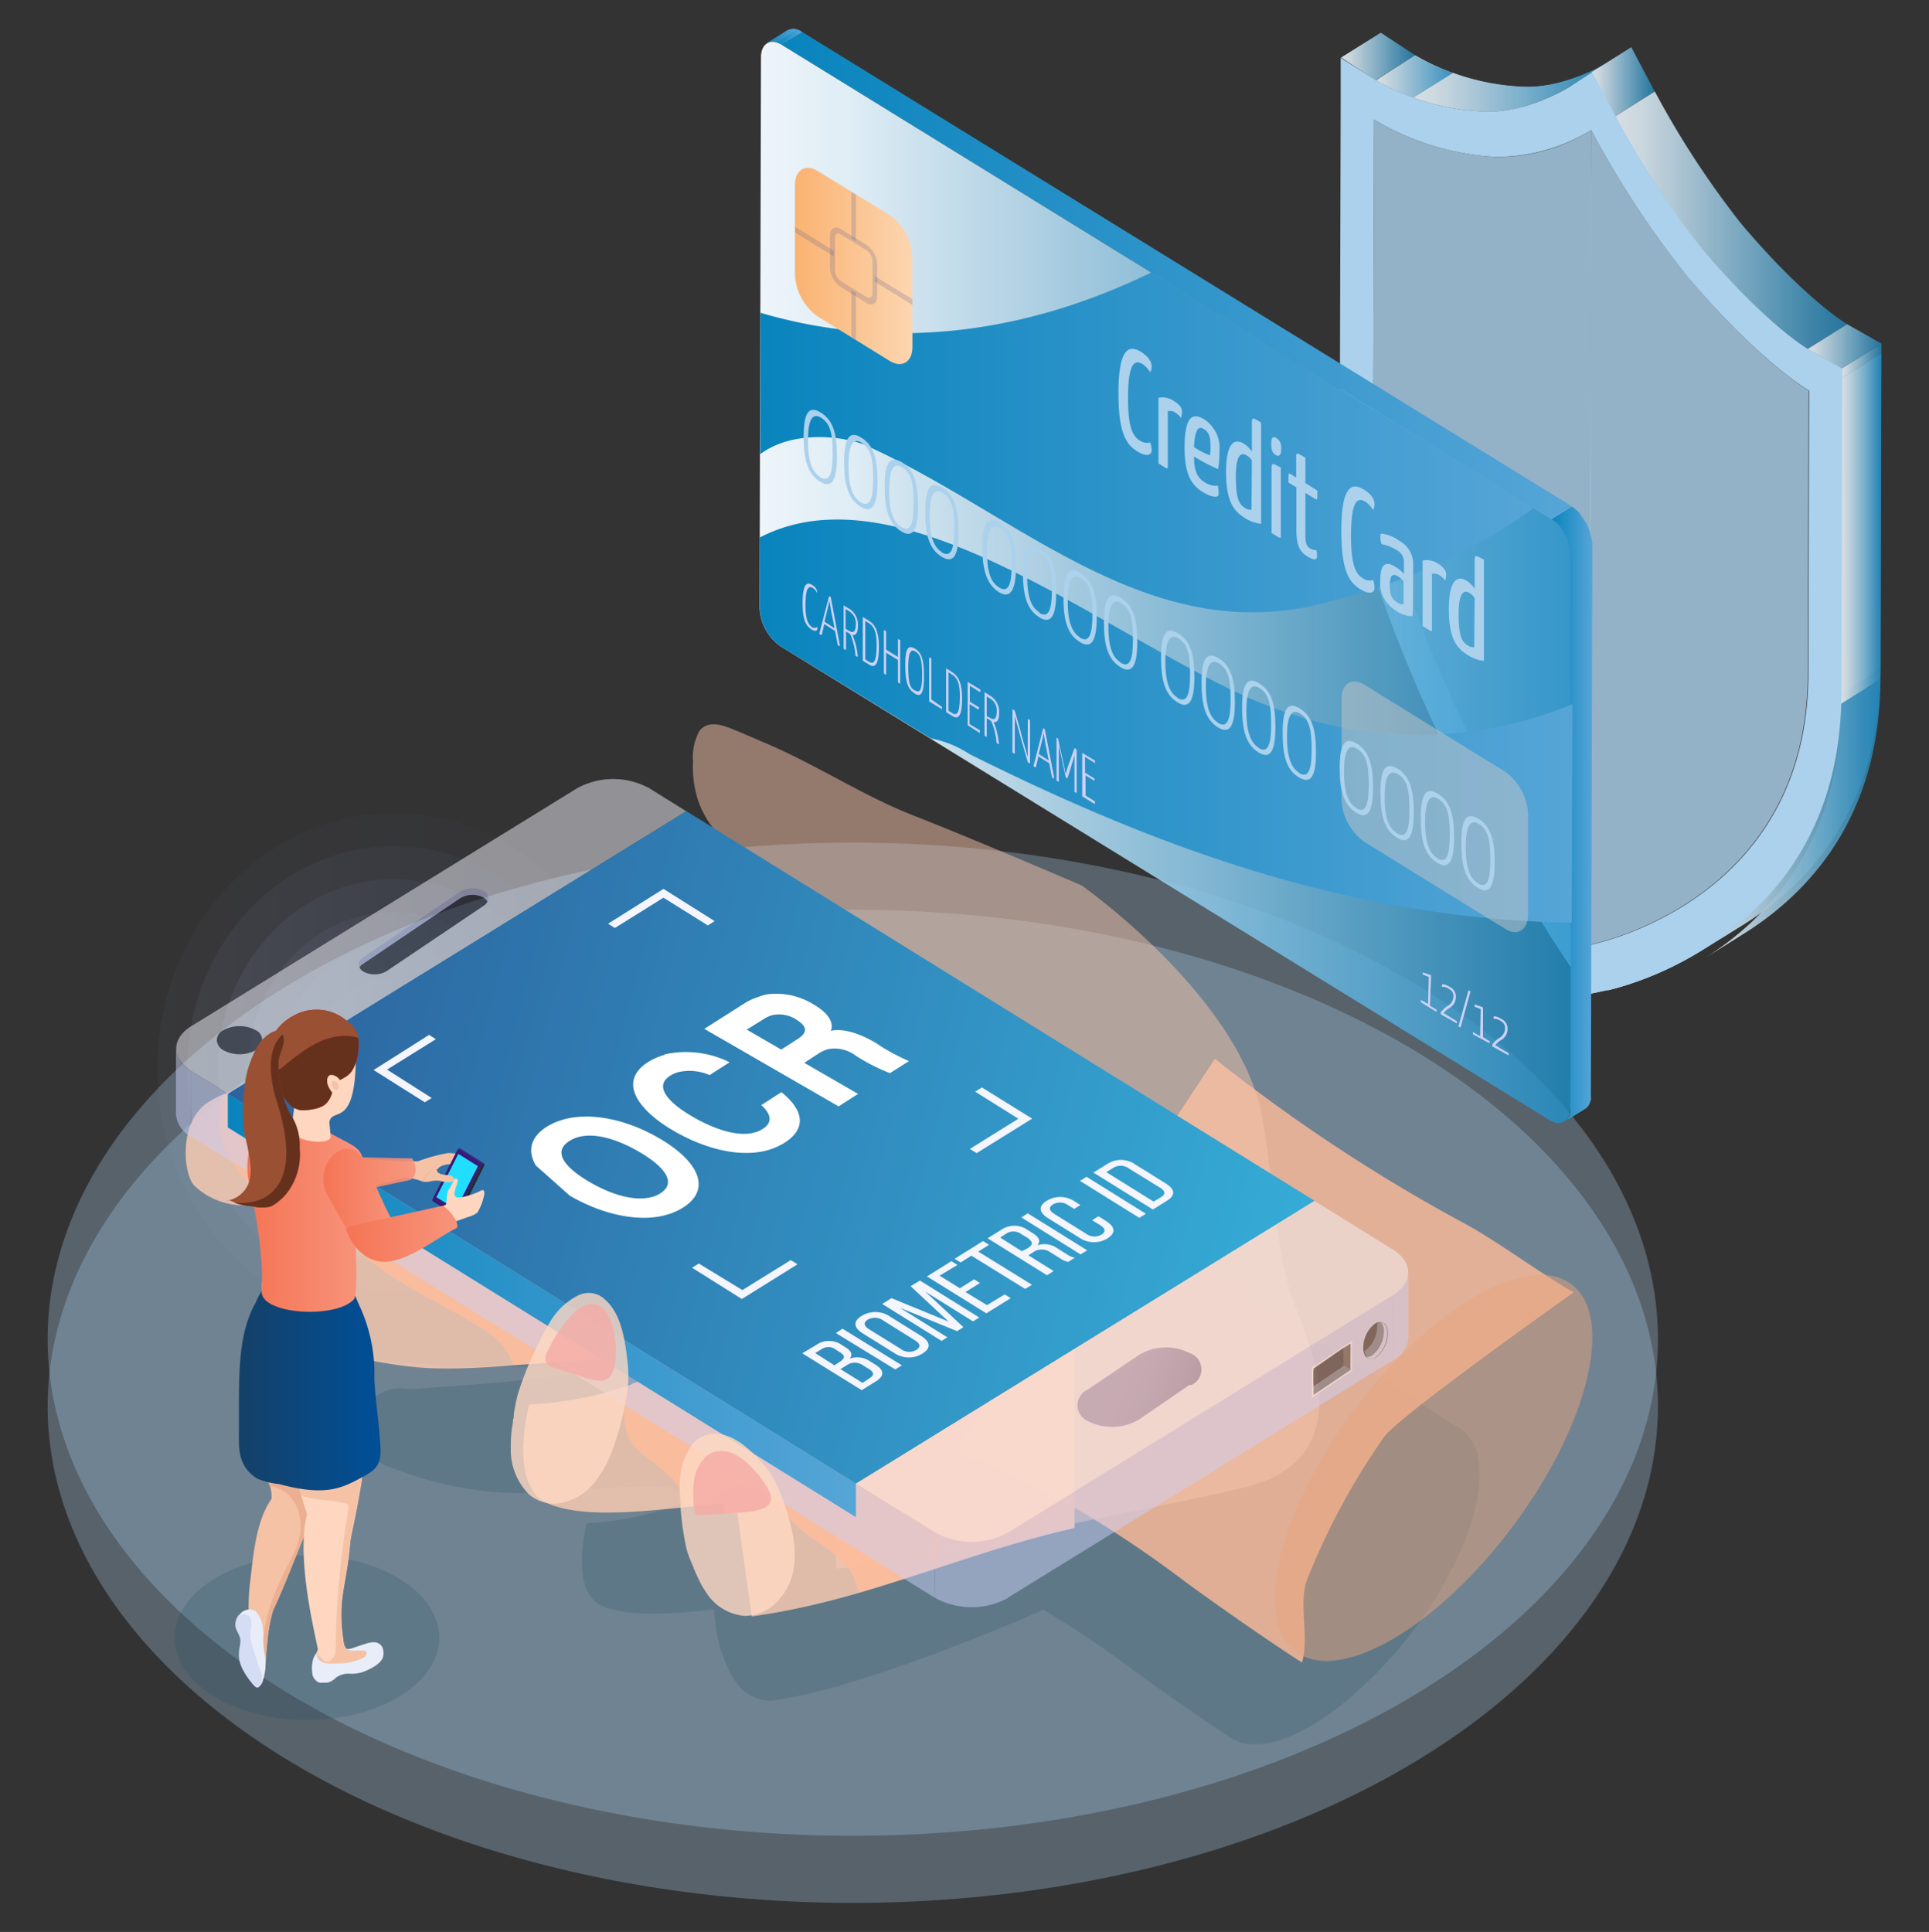 <svg xmlns="http://www.w3.org/2000/svg" xmlns:xlink="http://www.w3.org/1999/xlink" viewBox="0 0 179.42 179.7"><rect x="0" y="0" width="179.42" height="179.7" fill="#333333" stroke="none"/><defs><style>.cls-1{fill:url(#linear-gradient);}.cls-2{fill:url(#linear-gradient-2);}.cls-3{fill:url(#linear-gradient-3);}.cls-4{fill:#381977;}.cls-5{fill:none;}.cls-6{fill:url(#linear-gradient-4);}.cls-7{fill:url(#linear-gradient-5);}.cls-8{fill:url(#linear-gradient-6);}.cls-9{fill:#cdd1f6;}.cls-10{isolation:isolate;}.cls-11{opacity:0.25;}.cls-12{opacity:0;fill:url(#linear-gradient-7);}.cls-13{opacity:0.13;fill:url(#linear-gradient-8);}.cls-14{opacity:0.26;fill:url(#linear-gradient-9);}.cls-15{opacity:0.39;fill:url(#linear-gradient-10);}.cls-16{opacity:0.51;fill:url(#linear-gradient-11);}.cls-17{opacity:0.64;fill:url(#linear-gradient-12);}.cls-18{opacity:0.77;fill:url(#linear-gradient-13);}.cls-105,.cls-19{opacity:0.9;}.cls-19{fill:url(#linear-gradient-14);}.cls-20,.cls-21{opacity:0.3;}.cls-20{fill:url(#linear-gradient-15);}.cls-21{fill:url(#linear-gradient-16);}.cls-22{fill:#1c4b5f;mix-blend-mode:multiply;}.cls-103,.cls-117,.cls-22{opacity:0.2;}.cls-23{opacity:0.88;}.cls-24{fill:url(#linear-gradient-17);}.cls-25{fill:url(#linear-gradient-18);}.cls-26{clip-path:url(#clip-path);}.cls-27{fill:url(#linear-gradient-21);}.cls-28{clip-path:url(#clip-path-2);}.cls-29{clip-path:url(#clip-path-3);}.cls-30{clip-path:url(#clip-path-4);}.cls-31{fill:url(#linear-gradient-27);}.cls-32{fill:url(#linear-gradient-28);}.cls-33{fill:url(#linear-gradient-29);}.cls-34{clip-path:url(#clip-path-5);}.cls-35{fill:url(#linear-gradient-32);}.cls-36{fill:url(#linear-gradient-33);}.cls-37{fill:url(#linear-gradient-34);}.cls-38{fill:url(#linear-gradient-35);}.cls-39,.cls-44,.cls-46,.cls-63,.cls-64{opacity:0.8;}.cls-40{fill:url(#linear-gradient-36);}.cls-41{fill:url(#linear-gradient-37);}.cls-42{fill:url(#linear-gradient-38);}.cls-43,.cls-46{fill:#ffcdb3;}.cls-44,.cls-47{fill:#ffbc99;}.cls-45{fill:#f8c5aa;}.cls-45,.cls-48,.cls-65{opacity:0.49;}.cls-49{clip-path:url(#clip-path-6);}.cls-50{clip-path:url(#clip-path-7);}.cls-51{clip-path:url(#clip-path-8);}.cls-52{fill:#119ced;}.cls-53{fill:#f5f5fd;}.cls-54{fill:url(#linear-gradient-39);}.cls-55{fill:#5c697c;}.cls-56{fill:#1b1b1b;}.cls-57{fill:#1b1823;}.cls-58{fill:#404040;}.cls-59{fill:#21212b;}.cls-60{fill:url(#linear-gradient-40);}.cls-61,.cls-70,.cls-85{opacity:0.5;}.cls-61{fill:url(#linear-gradient-41);}.cls-62{fill:url(#linear-gradient-42);}.cls-63{fill:#ffd8c3;}.cls-64{fill:#f5aaa5;}.cls-65{fill:#e9a37d;}.cls-66{clip-path:url(#clip-path-9);}.cls-67{fill:url(#linear-gradient-44);}.cls-68{fill:url(#linear-gradient-45);}.cls-69{fill:url(#linear-gradient-46);}.cls-70{fill:url(#linear-gradient-47);}.cls-71{fill:url(#linear-gradient-48);}.cls-72{fill:url(#linear-gradient-49);}.cls-73{fill:url(#linear-gradient-50);}.cls-74{fill:url(#linear-gradient-51);}.cls-75{fill:url(#linear-gradient-52);}.cls-76{fill:url(#linear-gradient-53);}.cls-77{fill:url(#linear-gradient-54);}.cls-78{fill:url(#linear-gradient-55);}.cls-79{fill:url(#linear-gradient-56);}.cls-80{fill:url(#linear-gradient-57);}.cls-81{fill:url(#linear-gradient-58);}.cls-82{fill:url(#linear-gradient-59);}.cls-83{fill:url(#linear-gradient-60);}.cls-84{fill:url(#linear-gradient-61);}.cls-85{fill:#c7c7c9;}.cls-86{fill:url(#linear-gradient-62);}.cls-87{fill:url(#linear-gradient-63);}.cls-88{fill:url(#linear-gradient-64);}.cls-89{fill:url(#linear-gradient-65);}.cls-90{fill:url(#linear-gradient-66);}.cls-91{fill:url(#linear-gradient-67);}.cls-92{fill:url(#linear-gradient-68);}.cls-93{fill:url(#linear-gradient-69);}.cls-94{fill:url(#linear-gradient-70);}.cls-95{fill:url(#linear-gradient-71);}.cls-96{fill:url(#linear-gradient-72);}.cls-97{fill:url(#linear-gradient-73);}.cls-98{fill:url(#linear-gradient-74);}.cls-99{fill:url(#linear-gradient-75);}.cls-100{fill:url(#linear-gradient-76);}.cls-101{fill:url(#linear-gradient-77);}.cls-102{fill:url(#linear-gradient-78);}.cls-103{fill:#445394;}.cls-104{fill:#f5c2a6;}.cls-105{fill:url(#linear-gradient-79);}.cls-106{clip-path:url(#clip-path-10);}.cls-107{clip-path:url(#clip-path-11);}.cls-108{fill:#21deff;}.cls-109{clip-path:url(#clip-path-12);}.cls-110{fill:#28292f;}.cls-111{fill:#ebb091;}.cls-112{fill:#ffd6bf;}.cls-113{fill:#e8edf9;}.cls-114{fill:url(#linear-gradient-80);}.cls-115{fill:url(#linear-gradient-81);}.cls-116{fill:url(#linear-gradient-82);}.cls-117{mix-blend-mode:screen;}.cls-118{fill:url(#linear-gradient-83);}.cls-119{fill:#f02031;}.cls-120{fill:#995033;}.cls-121{fill:#66311c;}.cls-122{fill:#951616;}.cls-123{fill:#d4ddf3;}.cls-124{fill:url(#linear-gradient-84);}.cls-125{fill:url(#linear-gradient-85);}.cls-126{clip-path:url(#clip-path-13);}.cls-127{fill:#fff;}</style><linearGradient id="linear-gradient" x1="149.53" y1="89.02" x2="162.18" y2="89.02" gradientUnits="userSpaceOnUse"><stop offset="0" stop-color="#eef5fa"/><stop offset="0.11" stop-color="#e1eff7" stop-opacity="0.99"/><stop offset="0.3" stop-color="#beddef" stop-opacity="0.95"/><stop offset="0.57" stop-color="#85c2e2" stop-opacity="0.9"/><stop offset="0.9" stop-color="#379cd0" stop-opacity="0.82"/><stop offset="1" stop-color="#1f90ca" stop-opacity="0.8"/></linearGradient><linearGradient id="linear-gradient-2" x1="158.49" y1="75.26" x2="174.92" y2="75.26" xlink:href="#linear-gradient"/><linearGradient id="linear-gradient-3" x1="71.34" y1="3.44" x2="74.62" y2="3.44" gradientUnits="userSpaceOnUse"><stop offset="0" stop-color="#0984bd"/><stop offset="1" stop-color="#56a5d7"/></linearGradient><linearGradient id="linear-gradient-4" x1="158.49" y1="76.16" x2="174.91" y2="76.16" xlink:href="#linear-gradient"/><linearGradient id="linear-gradient-5" x1="127.95" y1="7.77" x2="149.55" y2="7.77" xlink:href="#linear-gradient"/><linearGradient id="linear-gradient-6" x1="150.22" y1="20.49" x2="171.81" y2="20.49" xlink:href="#linear-gradient"/><linearGradient id="linear-gradient-7" x1="11.72" y1="99.4" x2="61.49" y2="99.4" gradientUnits="userSpaceOnUse"><stop offset="0" stop-color="#b8c9ff"/><stop offset="1" stop-color="#445394"/></linearGradient><linearGradient id="linear-gradient-8" x1="14.57" y1="99.4" x2="58.64" y2="99.4" xlink:href="#linear-gradient-7"/><linearGradient id="linear-gradient-9" x1="17.42" y1="99.4" x2="55.79" y2="99.4" xlink:href="#linear-gradient-7"/><linearGradient id="linear-gradient-10" x1="20.27" y1="99.4" x2="52.95" y2="99.4" xlink:href="#linear-gradient-7"/><linearGradient id="linear-gradient-11" x1="23.11" y1="99.4" x2="50.1" y2="99.4" xlink:href="#linear-gradient-7"/><linearGradient id="linear-gradient-12" x1="25.96" y1="99.4" x2="47.25" y2="99.4" xlink:href="#linear-gradient-7"/><linearGradient id="linear-gradient-13" x1="28.81" y1="99.4" x2="44.4" y2="99.4" xlink:href="#linear-gradient-7"/><linearGradient id="linear-gradient-14" x1="31.66" y1="99.4" x2="41.55" y2="99.4" xlink:href="#linear-gradient-7"/><linearGradient id="linear-gradient-15" x1="3.74" y1="124.66" x2="153.52" y2="124.66" gradientTransform="translate(0.7 -0.1) rotate(0.01)" gradientUnits="userSpaceOnUse"><stop offset="0" stop-color="#abd1ec"/><stop offset="1" stop-color="#abd1ec"/></linearGradient><linearGradient id="linear-gradient-16" x1="3.74" y1="130.9" x2="153.52" y2="130.9" xlink:href="#linear-gradient-15"/><linearGradient id="linear-gradient-17" x1="146.12" y1="90.06" x2="151.51" y2="90.06" xlink:href="#linear-gradient"/><linearGradient id="linear-gradient-18" x1="147.82" y1="91.12" x2="153.22" y2="91.12" xlink:href="#linear-gradient"/><clipPath id="clip-path"><path class="cls-1" d="M158.49,88.27,162.18,86a30.39,30.39,0,0,1-9,3.82l-3.69,2.31A30.39,30.39,0,0,0,158.49,88.27Z"/></clipPath><linearGradient id="linear-gradient-21" x1="124.74" y1="5.25" x2="131.64" y2="5.25" xlink:href="#linear-gradient"/><clipPath id="clip-path-2"><path class="cls-2" d="M158.49,88.27,162.18,86c6-3.74,12.7-10.81,12.74-23.7l-3.69,2.31C171.19,77.46,164.45,84.53,158.49,88.27Z"/></clipPath><clipPath id="clip-path-3"><path class="cls-6" d="M158.49,89.17l3.69-2.31c6-3.74,12.7-10.81,12.73-23.7l-3.68,2.31C171.19,78.36,164.45,85.43,158.49,89.17Z"/></clipPath><clipPath id="clip-path-4"><path class="cls-7" d="M145.86,8.12l3.69-2.32s-4,2.5-8.05,2.26a21.81,21.81,0,0,1-9.86-2.91L128,7.47a22,22,0,0,0,9.86,2.9C141.9,10.61,145.82,8.13,145.86,8.12Z"/></clipPath><linearGradient id="linear-gradient-27" x1="131.46" y1="8.09" x2="149.55" y2="8.09" xlink:href="#linear-gradient"/><linearGradient id="linear-gradient-28" x1="127.95" y1="7.12" x2="135.15" y2="7.12" xlink:href="#linear-gradient"/><linearGradient id="linear-gradient-29" x1="148.05" y1="7.61" x2="153.91" y2="7.61" xlink:href="#linear-gradient"/><clipPath id="clip-path-5"><path class="cls-8" d="M168.12,32.47l3.69-2.31c-.74-.46-4.42-2.91-9.89-9.39a83,83,0,0,1-8-12.26l-3.69,2.31a83.88,83.88,0,0,0,8,12.26C163.7,29.56,167.38,32,168.12,32.47Z"/></clipPath><linearGradient id="linear-gradient-32" x1="171.23" y1="49.17" x2="174.99" y2="49.17" xlink:href="#linear-gradient"/><linearGradient id="linear-gradient-33" x1="171.23" y1="48.72" x2="174.99" y2="48.72" xlink:href="#linear-gradient"/><linearGradient id="linear-gradient-34" x1="171.31" y1="33.57" x2="175" y2="33.57" xlink:href="#linear-gradient"/><linearGradient id="linear-gradient-35" x1="168.12" y1="32.22" x2="175" y2="32.22" xlink:href="#linear-gradient"/><linearGradient id="linear-gradient-36" x1="147.83" y1="50" x2="168.25" y2="50" gradientTransform="matrix(1, 0, 0, 1, 0, 0)" xlink:href="#linear-gradient-15"/><linearGradient id="linear-gradient-37" x1="124.63" y1="48.9" x2="171.31" y2="48.9" gradientTransform="matrix(1, 0, 0, 1, 0, 0)" xlink:href="#linear-gradient-15"/><linearGradient id="linear-gradient-38" x1="127.68" y1="49.51" x2="148.03" y2="49.51" gradientTransform="matrix(1, 0, 0, 1, 0, 0)" xlink:href="#linear-gradient-15"/><clipPath id="clip-path-6"><path class="cls-9" d="M16.38,97.55l0,6.08a2.52,2.52,0,0,0,1.38,2.07l0-6.08A2.57,2.57,0,0,1,16.38,97.55Z"/></clipPath><clipPath id="clip-path-7"><path class="cls-9" d="M131,124.41v-6.08a2.56,2.56,0,0,1-1.41,2.1l0,6.08A2.57,2.57,0,0,0,131,124.41Z"/></clipPath><clipPath id="clip-path-8"><path class="cls-9" d="M87,142.55l0,6.08a7.07,7.07,0,0,0,6.74,0v-6.08A7,7,0,0,1,87,142.55Z"/></clipPath><linearGradient id="linear-gradient-39" x1="109.86" y1="130.82" x2="103.51" y2="128.45" gradientTransform="translate(0.7 -0.1) rotate(0.01)" gradientUnits="userSpaceOnUse"><stop offset="0.01" stop-color="#857faa"/><stop offset="0.22" stop-color="#8f89b4"/><stop offset="0.64" stop-color="#9d98c2"/><stop offset="0.99" stop-color="#a29dc7"/></linearGradient><linearGradient id="linear-gradient-40" x1="21.19" y1="121.43" x2="79.61" y2="121.43" xlink:href="#linear-gradient-3"/><linearGradient id="linear-gradient-41" x1="20.49" y1="90.45" x2="68.77" y2="90.45" gradientTransform="translate(0.7 -0.1) rotate(0.01)" gradientUnits="userSpaceOnUse"><stop offset="0" stop-color="#148a9e"/><stop offset="1" stop-color="#087dc2"/></linearGradient><linearGradient id="linear-gradient-42" x1="154.65" y1="128.52" x2="-15.62" y2="83.77" gradientUnits="userSpaceOnUse"><stop offset="0" stop-color="#38c5ea"/><stop offset="1" stop-color="#294688"/></linearGradient><clipPath id="clip-path-9"><path class="cls-3" d="M71.34,4l1.92-1.19A1.26,1.26,0,0,1,74.62,3L72.71,4.17A1.28,1.28,0,0,0,71.34,4Z"/></clipPath><linearGradient id="linear-gradient-44" x1="71.34" y1="3.37" x2="74.13" y2="3.37" xlink:href="#linear-gradient-3"/><linearGradient id="linear-gradient-45" x1="72.21" y1="3.46" x2="74.62" y2="3.46" xlink:href="#linear-gradient-3"/><linearGradient id="linear-gradient-46" x1="72.71" y1="25.63" x2="146.17" y2="25.63" xlink:href="#linear-gradient-3"/><linearGradient id="linear-gradient-47" x1="146.11" y1="50.9" x2="148.1" y2="50.9" xlink:href="#linear-gradient-3"/><linearGradient id="linear-gradient-48" x1="144.26" y1="75.71" x2="148.1" y2="75.71" xlink:href="#linear-gradient-3"/><linearGradient id="linear-gradient-49" x1="70.65" y1="54.18" x2="146.18" y2="54.18" xlink:href="#linear-gradient"/><linearGradient id="linear-gradient-50" x1="70.65" y1="67.08" x2="146.15" y2="67.08" xlink:href="#linear-gradient-3"/><linearGradient id="linear-gradient-51" x1="70.68" y1="41.15" x2="142.63" y2="41.15" xlink:href="#linear-gradient-3"/><linearGradient id="linear-gradient-52" x1="104.02" y1="37.38" x2="107.12" y2="37.38" gradientTransform="matrix(1, 0, 0, 1, 0, 0)" xlink:href="#linear-gradient-15"/><linearGradient id="linear-gradient-53" x1="107.75" y1="40.23" x2="109.94" y2="40.23" gradientTransform="matrix(1, 0, 0, 1, 0, 0)" xlink:href="#linear-gradient-15"/><linearGradient id="linear-gradient-54" x1="110.18" y1="42.46" x2="113.42" y2="42.46" gradientTransform="matrix(1, 0, 0, 1, 0, 0)" xlink:href="#linear-gradient-15"/><linearGradient id="linear-gradient-55" x1="114.04" y1="43.83" x2="117.3" y2="43.83" gradientTransform="matrix(1, 0, 0, 1, 0, 0)" xlink:href="#linear-gradient-15"/><linearGradient id="linear-gradient-56" x1="118.24" y1="45.36" x2="119.17" y2="45.36" gradientTransform="matrix(1, 0, 0, 1, 0, 0)" xlink:href="#linear-gradient-15"/><linearGradient id="linear-gradient-57" x1="119.84" y1="47.11" x2="122.52" y2="47.11" gradientTransform="matrix(1, 0, 0, 1, 0, 0)" xlink:href="#linear-gradient-15"/><linearGradient id="linear-gradient-58" x1="124.75" y1="50.19" x2="127.85" y2="50.19" gradientTransform="matrix(1, 0, 0, 1, 0, 0)" xlink:href="#linear-gradient-15"/><linearGradient id="linear-gradient-59" x1="128.38" y1="53.46" x2="131.44" y2="53.46" gradientTransform="matrix(1, 0, 0, 1, 0, 0)" xlink:href="#linear-gradient-15"/><linearGradient id="linear-gradient-60" x1="132.32" y1="55.41" x2="134.51" y2="55.41" gradientTransform="matrix(1, 0, 0, 1, 0, 0)" xlink:href="#linear-gradient-15"/><linearGradient id="linear-gradient-61" x1="134.76" y1="56.63" x2="138.02" y2="56.63" gradientTransform="matrix(1, 0, 0, 1, 0, 0)" xlink:href="#linear-gradient-15"/><linearGradient id="linear-gradient-62" x1="74.75" y1="41.59" x2="77.85" y2="41.59" gradientTransform="matrix(1, 0, 0, 1, 0, 0)" xlink:href="#linear-gradient-15"/><linearGradient id="linear-gradient-63" x1="78.52" y1="43.92" x2="81.62" y2="43.92" gradientTransform="matrix(1, 0, 0, 1, 0, 0)" xlink:href="#linear-gradient-15"/><linearGradient id="linear-gradient-64" x1="82.29" y1="46.25" x2="85.39" y2="46.25" gradientTransform="matrix(1, 0, 0, 1, 0, 0)" xlink:href="#linear-gradient-15"/><linearGradient id="linear-gradient-65" x1="86.06" y1="48.58" x2="89.16" y2="48.58" gradientTransform="matrix(1, 0, 0, 1, 0, 0)" xlink:href="#linear-gradient-15"/><linearGradient id="linear-gradient-66" x1="91.37" y1="51.85" x2="94.47" y2="51.85" gradientTransform="matrix(1, 0, 0, 1, 0, 0)" xlink:href="#linear-gradient-15"/><linearGradient id="linear-gradient-67" x1="95.14" y1="54.18" x2="98.24" y2="54.18" gradientTransform="matrix(1, 0, 0, 1, 0, 0)" xlink:href="#linear-gradient-15"/><linearGradient id="linear-gradient-68" x1="98.91" y1="56.51" x2="102.01" y2="56.51" gradientTransform="matrix(1, 0, 0, 1, 0, 0)" xlink:href="#linear-gradient-15"/><linearGradient id="linear-gradient-69" x1="102.68" y1="58.84" x2="105.78" y2="58.84" gradientTransform="matrix(1, 0, 0, 1, 0, 0)" xlink:href="#linear-gradient-15"/><linearGradient id="linear-gradient-70" x1="107.99" y1="62.12" x2="111.09" y2="62.12" gradientTransform="matrix(1, 0, 0, 1, 0, 0)" xlink:href="#linear-gradient-15"/><linearGradient id="linear-gradient-71" x1="111.76" y1="64.45" x2="114.86" y2="64.45" gradientTransform="matrix(1, 0, 0, 1, 0, 0)" xlink:href="#linear-gradient-15"/><linearGradient id="linear-gradient-72" x1="115.53" y1="66.78" x2="118.63" y2="66.78" gradientTransform="matrix(1, 0, 0, 1, 0, 0)" xlink:href="#linear-gradient-15"/><linearGradient id="linear-gradient-73" x1="119.3" y1="69.11" x2="122.4" y2="69.11" gradientTransform="matrix(1, 0, 0, 1, 0, 0)" xlink:href="#linear-gradient-15"/><linearGradient id="linear-gradient-74" x1="124.61" y1="72.38" x2="127.71" y2="72.38" gradientTransform="matrix(1, 0, 0, 1, 0, 0)" xlink:href="#linear-gradient-15"/><linearGradient id="linear-gradient-75" x1="128.38" y1="74.71" x2="131.48" y2="74.71" gradientTransform="matrix(1, 0, 0, 1, 0, 0)" xlink:href="#linear-gradient-15"/><linearGradient id="linear-gradient-76" x1="132.15" y1="77.04" x2="135.25" y2="77.04" gradientTransform="matrix(1, 0, 0, 1, 0, 0)" xlink:href="#linear-gradient-15"/><linearGradient id="linear-gradient-77" x1="135.92" y1="79.37" x2="139.02" y2="79.37" gradientTransform="matrix(1, 0, 0, 1, 0, 0)" xlink:href="#linear-gradient-15"/><linearGradient id="linear-gradient-78" x1="73.94" y1="24.73" x2="84.87" y2="24.73" gradientUnits="userSpaceOnUse"><stop offset="0" stop-color="#fab371"/><stop offset="1" stop-color="#fcd5b0"/></linearGradient><linearGradient id="linear-gradient-79" x1="31.08" y1="109.24" x2="38.66" y2="109.24" gradientUnits="userSpaceOnUse"><stop offset="0" stop-color="#f57454"/><stop offset="1" stop-color="#f7947c"/></linearGradient><clipPath id="clip-path-10"><path class="cls-4" d="M42.51,113.14l-2.24-1.41c-.06,0-.06-.15,0-.27l2.24,1.4C42.45,113,42.45,113.1,42.51,113.14Z"/></clipPath><clipPath id="clip-path-11"><path class="cls-4" d="M42.77,106.81,45,108.22h0a.12.12,0,0,0-.1,0l-2.24-1.4a.1.1,0,0,1,.1,0Z"/></clipPath><clipPath id="clip-path-12"><path class="cls-4" d="M44.78,108.37,42.54,107a.26.26,0,0,1,.12-.13l2.24,1.4A.28.28,0,0,0,44.78,108.37Z"/></clipPath><linearGradient id="linear-gradient-80" x1="24.29" y1="119" x2="24.32" y2="119" gradientUnits="userSpaceOnUse"><stop offset="0.05" stop-color="#14416a"/><stop offset="1" stop-color="#004f98"/></linearGradient><linearGradient id="linear-gradient-81" x1="22.22" y1="128.42" x2="35.4" y2="128.42" xlink:href="#linear-gradient-80"/><linearGradient id="linear-gradient-82" x1="22.99" y1="113.21" x2="33.74" y2="113.21" xlink:href="#linear-gradient-79"/><linearGradient id="linear-gradient-83" x1="20.31" y1="111.72" x2="20.51" y2="111.72" xlink:href="#linear-gradient-79"/><linearGradient id="linear-gradient-84" x1="30.04" y1="111.8" x2="37.15" y2="111.8" xlink:href="#linear-gradient-79"/><linearGradient id="linear-gradient-85" x1="32.2" y1="114.75" x2="42.53" y2="114.75" xlink:href="#linear-gradient-79"/><clipPath id="clip-path-13"><polygon class="cls-5" points="56.66 114.47 41.27 100.8 76.08 91.17 91.48 104.84 56.66 114.47"/></clipPath></defs><g class="cls-10"><g id="Effortless_EKYC_Transation_Management" data-name="Effortless EKYC Transation Management"><g class="cls-11"><path class="cls-12" d="M61.49,99.4c0-14.82-11.14-26.83-24.88-26.83s-24.89,12-24.89,26.83,11.14,26.83,24.89,26.83S61.49,114.22,61.49,99.4Z"/><path class="cls-13" d="M58.64,99.4c0-13.12-9.86-23.76-22-23.76s-22,10.64-22,23.76,9.86,23.76,22,23.76S58.64,112.52,58.64,99.4Z"/><path class="cls-14" d="M55.79,99.4c0-11.43-8.59-20.69-19.18-20.69S17.42,88,17.42,99.4,26,120.09,36.61,120.09,55.79,110.83,55.79,99.4Z"/><path class="cls-15" d="M53,99.4c0-9.73-7.32-17.62-16.34-17.62S20.27,89.67,20.27,99.4,27.58,117,36.61,117,53,109.13,53,99.4Z"/><path class="cls-16" d="M50.1,99.4c0-8-6-14.54-13.49-14.54s-13.5,6.51-13.5,14.54,6,14.54,13.5,14.54S50.1,107.43,50.1,99.4Z"/><path class="cls-17" d="M47.25,99.4c0-6.34-4.77-11.47-10.64-11.47S26,93.06,26,99.4s4.77,11.47,10.65,11.47S47.25,105.74,47.25,99.4Z"/><path class="cls-18" d="M44.4,99.4c0-4.64-3.49-8.4-7.79-8.4s-7.8,3.76-7.8,8.4,3.49,8.4,7.8,8.4S44.4,104,44.4,99.4Z"/><path class="cls-19" d="M41.55,99.4a5.15,5.15,0,0,0-4.94-5.33,5.34,5.34,0,0,0,0,10.66A5.15,5.15,0,0,0,41.55,99.4Z"/></g><ellipse class="cls-20" cx="79.32" cy="124.57" rx="74.89" ry="46.19"/><ellipse class="cls-21" cx="79.32" cy="130.81" rx="74.89" ry="46.19"/><path class="cls-22" d="M37.25,146.91c4.81,3,4.81,7.84,0,10.83s-12.6,3-17.41,0-4.81-7.84,0-10.83S32.44,143.91,37.25,146.91Z"/><g class="cls-23"><polygon class="cls-24" points="147.82 92.45 151.51 90.14 149.81 87.66 146.12 89.97 147.82 92.45"/><polygon class="cls-25" points="149.53 92.09 153.22 89.78 151.51 90.14 147.82 92.45 149.53 92.09"/><g class="cls-10"><path class="cls-1" d="M158.49,88.27,162.18,86a30.39,30.39,0,0,1-9,3.82l-3.69,2.31A30.39,30.39,0,0,0,158.49,88.27Z"/><g class="cls-26"><path class="cls-1" d="M158.49,88.27,162.18,86a30.39,30.39,0,0,1-9,3.82l-3.69,2.31a30.39,30.39,0,0,0,9-3.82Z"/></g></g><polygon class="cls-27" points="127.95 7.46 131.64 5.15 128.43 3.04 124.74 5.35 127.95 7.46"/><g class="cls-10"><path class="cls-2" d="M158.49,88.27,162.18,86c6-3.74,12.7-10.81,12.74-23.7l-3.69,2.31C171.19,77.46,164.45,84.53,158.49,88.27Z"/><g class="cls-28"><path class="cls-2" d="M158.49,88.27,162.18,86c6-3.74,12.7-10.81,12.74-23.7l-3.69,2.31c0,12.89-6.78,20-12.74,23.7Z"/></g></g><g class="cls-10"><path class="cls-6" d="M158.49,89.17l3.69-2.31c6-3.74,12.7-10.81,12.73-23.7l-3.68,2.31C171.19,78.36,164.45,85.43,158.49,89.17Z"/><g class="cls-29"><path class="cls-6" d="M158.49,89.17l3.69-2.31c6-3.74,12.7-10.81,12.73-23.7l-3.68,2.31c0,12.89-6.78,20-12.74,23.7Z"/></g></g><g class="cls-10"><path class="cls-7" d="M145.86,8.12l3.69-2.32s-4,2.5-8.05,2.26a21.81,21.81,0,0,1-9.86-2.91L128,7.47a22,22,0,0,0,9.86,2.9C141.9,10.61,145.82,8.13,145.86,8.12Z"/><g class="cls-30"><path class="cls-31" d="M145.86,8.12l3.69-2.32s-4,2.5-8.05,2.26a23.63,23.63,0,0,1-6.35-1.28l-3.69,2.31a23.72,23.72,0,0,0,6.35,1.28c4.09.24,8-2.24,8.05-2.25Z"/><path class="cls-32" d="M131.46,9.09l3.69-2.31a18.18,18.18,0,0,1-3.51-1.63L128,7.47a18.41,18.41,0,0,0,3.51,1.62Z"/></g></g><polygon class="cls-33" points="150.22 10.82 153.91 8.51 151.73 4.39 148.04 6.71 150.22 10.82"/><g class="cls-10"><path class="cls-8" d="M168.12,32.47l3.69-2.31c-.74-.46-4.42-2.91-9.89-9.39a83,83,0,0,1-8-12.26l-3.69,2.31a83.88,83.88,0,0,0,8,12.26C163.7,29.56,167.38,32,168.12,32.47Z"/><g class="cls-34"><path class="cls-8" d="M168.12,32.47l3.69-2.31c-.74-.46-4.42-2.91-9.89-9.39a83,83,0,0,1-8-12.26l-3.69,2.31a83.88,83.88,0,0,0,8,12.26c5.47,6.48,9.15,8.93,9.89,9.39Z"/></g></g><polygon class="cls-35" points="171.23 65.47 174.91 63.16 174.99 32.86 171.31 35.17 171.23 65.47"/><polygon class="cls-36" points="171.23 64.57 174.92 62.26 174.99 32.86 171.31 35.17 171.23 64.57"/><polygon class="cls-37" points="171.31 35.17 174.99 32.86 175 31.96 171.31 34.27 171.31 35.17"/><polygon class="cls-38" points="171.31 34.27 175 31.96 171.81 30.16 168.12 32.47 171.31 34.27"/></g><g class="cls-39"><path class="cls-40" d="M157,25.73A86.93,86.93,0,0,1,148,12.1l-.2,75.8c1-.22,20.3-4.33,20.35-25.23l.07-26.35a1.34,1.34,0,0,1-.19-.11C167.13,35.63,162.94,32.82,157,25.73Z"/></g><path class="cls-41" d="M128,7.47a22,22,0,0,0,9.86,2.9c4.09.24,8-2.24,8.05-2.25l2.19-1.41,2.17,4.11a83.88,83.88,0,0,0,8,12.26c5.47,6.48,9.15,8.93,9.89,9.39l3.19,1.8v.9l-.08,29.4c-.06,22.64-20.82,27.33-21.7,27.52l-1.71.36L146.12,90c-.88-1.29-21.55-31.76-21.49-54.41l.07-26.34,0-3.87Zm-.27,30c0,.47,0,.94,0,1.48s.06,1.13.12,1.82c0,.15,0,.3,0,.46,2.06,20.49,19.93,46.64,20,46.68,1-.22,20.3-4.33,20.35-25.23l.07-26.35a1.34,1.34,0,0,1-.19-.11c-.93-.58-5.12-3.39-11.1-10.48A86.93,86.93,0,0,1,148,12.1a16.88,16.88,0,0,1-9,2.49A24.77,24.77,0,0,1,128,11.24l-.2-.12-.07,26.34Z"/><g class="cls-39"><path class="cls-42" d="M148,12.1a16.34,16.34,0,0,1-9,2.49A24.77,24.77,0,0,1,128,11.24l-.2-.12-.07,26.34q0,.7,0,1.41c0,.63.06,1.2.11,1.77,0,.27,0,.42.05.58,2.06,20.5,19.07,45.37,20,46.68Z"/></g><path class="cls-22" d="M137.49,135.67A4.14,4.14,0,0,0,136,133h0l0,0a3.37,3.37,0,0,0-.61-.36c-2.33-1.4-5.6-3.78-7.76-4.94a131.37,131.37,0,0,1-19.54-12.88L97.15,131.32V115.86q-3.2-1.38-6.48-2.58a21,21,0,0,0-7.27-1.63c-3.16,0-6.17,1.34-9.28,2-2.87.62-5.83.68-8.71,1.29-2.62.56-5,2.21-7.72,2.31-10.77.39-23.43-2.3-28.15,1-2.08,1.47-1.87,5.36-1,6.4a5.49,5.49,0,0,0,3.62,1.53c7.48.92,18.67,1.59,28.49-.06-7,2.16-15.27,2.56-22.58,3.11a3.67,3.67,0,0,0-3.34.87,3.72,3.72,0,0,0-.93,2.59c0,.1,0,.21,0,.31a3.91,3.91,0,0,0,1.76,3.17,5.1,5.1,0,0,0,1.21.47,33.44,33.44,0,0,0,10.07,2.21c4.73.2,9.45-.67,14.18-.59,1.14,0,2.49.22,3,1.3a28.26,28.26,0,0,1-9.44,2.13s-1.71,6.37,1.47,7.71c2.5,1.05,6.45.71,10.37.31a19.12,19.12,0,0,0,.5,3.34,10.71,10.71,0,0,0,.48,1.38s0,0,0,.05.09.18.13.28.19.44.3.65a7.83,7.83,0,0,0,.59,1,3.9,3.9,0,0,0,2.93,1.76,2.6,2.6,0,0,0,.56,0v0c8.91-1.21,25.14-8.44,25.14-8.44a99,99,0,0,1,8.62,5.81c2.35,1.71,6.13,4.37,8.75,6.06l.16.1.17.11h0c2.56,1.36,7.21-.41,12.11-5.05C133.75,150.38,138.46,140.92,137.49,135.67Z"/><path class="cls-43" d="M65.92,126.19l.06,0-.06-.1,0,0h0Z"/><path class="cls-44" d="M113,98.48a156.9,156.9,0,0,0,23.32,15.38c2.83,1.52,7.25,4.79,10.05,6.35-.36.27-16.19,11.45-17.63,13.45a64.24,64.24,0,0,0-7.13,13.19c-.88,2.14.2,5.56-.51,7.79-3.13-2-7.92-5.36-10.83-7.49a105.87,105.87,0,0,0-12-7.89,84.12,84.12,0,0,0-8.75-4l-.62-.24Z"/><path class="cls-45" d="M77.77,125.18H68.64V100.4c3-1.21,7.33-2.92,8.63-3.41a5.21,5.21,0,0,0,3.29-4.34c.59-4.52-2.92-7.73-6.17-9.75-3.53-2.19-8-4.09-9.49-8.54a9.94,9.94,0,0,1-.44-3.52A5.05,5.05,0,0,1,65.05,68c.68-.91,1.83-.66,2.72-.32,1.08.41,2.13.89,3.19,1.34,4.8,2,9.29,5,14.06,6.86,5,1.94,15.57,6.47,15.57,6.47s15.09,10.58,16.9,22c.7,4.41,1,8.7,1.8,13,.56,3.14,2,6,2.87,9s.89,6.71-1.1,9.08a9.35,9.35,0,0,1-4.15,2.58c-2.67,1-20.36,4.07-22.63,5.16-3.19,1.54-10.46,2.36-16.51,2.71Z"/><path class="cls-46" d="M28.37,115.81c9-.7,19.38-1.1,28-3.79-11.72,2-25.08,1.17-34,.08a6.58,6.58,0,0,1-4.32-1.84c-1.08-1.24-1.33-5.88,1.16-7.63,5.63-3.95,20.75-.74,33.6-1.21,3.19-.11,6.09-2.09,9.22-2.75,3.43-.73,7-.81,10.4-1.55,3.7-.8,7.3-2.37,11.08-2.4a25.38,25.38,0,0,1,8.68,2q3.9,1.42,7.73,3.08v42.34c-10.54,2.39-19.37,6.76-30,8.21l-1.34-9.61H67.28a.94.94,0,0,0-.11-.89c-5.77.51-12.4,1.61-16.2,0s-1.75-9.21-1.75-9.21a33.66,33.66,0,0,0,11.26-2.53c-.66-1.29-2.26-1.53-3.63-1.55-5.65-.1-11.28.93-16.93.7-3.43-.15-9.44-1.33-12.53-2.88Z"/><path class="cls-43" d="M24.36,120.23c0-.12,0-.24,0-.37a4.46,4.46,0,0,1,1.11-3.09c1.38-1.64,5.68-1.64,6,.84.31,2.14.16,4.72-1.05,6.48-.91,1.32-3.48.25-4-.07A4.67,4.67,0,0,1,24.36,120.23Z"/><g class="cls-39"><path class="cls-47" d="M20.81,101.8c6.53-2.61,20.23,0,32-.38,3.19-.11,6.09-2.09,9.22-2.75,3.43-.73,7-.81,10.4-1.55,3.7-.8,7.3-2.37,11.08-2.4a25.38,25.38,0,0,1,8.68,2q3.9,1.42,7.73,3.08V138.2a17.77,17.77,0,0,0-2.08-2.08c-11-9.39-25-9.81-38.2-9a5.37,5.37,0,0,0-2.81-.64c-3,0-6.06.22-9.09.45a6.06,6.06,0,0,0-2.35-3C41,121,36,119.37,32.6,115.5c7.91-.57,16.48-1.2,23.8-3.48-10,1.69-21.3,1.34-29.93.52C22.6,110,19.21,106.7,20.81,101.8Z"/><path class="cls-47" d="M97.86,136.12a17.77,17.77,0,0,1,2.08,2.08v3.89c-3.71.84-7.22,1.93-10.66,3-4.23-6.92-11.47-12.34-19.51-11.27a2.76,2.76,0,0,0-1,.47c-.64,1.15-1,2.86.12,3.93a3.6,3.6,0,0,0-2.84,1.63l-2.5.26a3.08,3.08,0,0,0-.05-.61c-.32-2.13-2.63-3.2-4.17-4.62s-1.63-4.2-.55-6.17a17.61,17.61,0,0,0,1.69-.69,2.34,2.34,0,0,0-.82-.91C72.89,126.31,86.9,126.73,97.86,136.12Z"/><path class="cls-47" d="M69.77,133.87c8-1.07,15.28,4.35,19.51,11.27-3.16,1-6.27,2.08-9.45,3a7,7,0,0,0-.19-.79c-.87-2.83-3.84-3.66-5.81-5.67-1.21-1.3-2.31-2.84-4.06-3.32a3.18,3.18,0,0,0-.87-.09c-1.09-1.07-.76-2.78-.12-3.93A2.76,2.76,0,0,1,69.77,133.87Z"/></g><g class="cls-48"><g class="cls-10"><path class="cls-9" d="M16.38,97.55l0,6.08a2.52,2.52,0,0,0,1.38,2.07l0-6.08A2.57,2.57,0,0,1,16.38,97.55Z"/><g class="cls-49"><g class="cls-10"><path class="cls-9" d="M16.38,97.55l0,6.08a2.52,2.52,0,0,0,1.38,2.07l0-6.08a2.57,2.57,0,0,1-1.38-2.07Z"/></g></g><path class="cls-9" d="M131,124.41v-6.08a2.56,2.56,0,0,1-1.41,2.1l0,6.08A2.57,2.57,0,0,0,131,124.41Z"/><g class="cls-50"><g class="cls-10"><path class="cls-9" d="M129.57,120.43l0,6.08a2.57,2.57,0,0,0,1.4-2.1v-6.08a2.56,2.56,0,0,1-1.41,2.1Z"/></g></g><polygon class="cls-9" points="17.76 99.62 17.78 105.7 86.97 148.63 86.95 142.55 17.76 99.62"/><polygon class="cls-9" points="93.7 142.55 93.71 148.63 129.59 126.51 129.57 120.43 93.7 142.55"/><path class="cls-9" d="M87,142.55l0,6.08a7.07,7.07,0,0,0,6.74,0v-6.08A7,7,0,0,1,87,142.55Z"/><g class="cls-51"><path class="cls-9" d="M87,142.55l0,6.08a7.07,7.07,0,0,0,6.74,0v-6.08a7,7,0,0,1-6.75,0Z"/></g><polygon class="cls-52" points="63.83 75.46 21.19 101.75 79.61 137.99 122.25 111.7 63.83 75.46"/><path class="cls-53" d="M60.41,73.33a7,7,0,0,0-6.75,0L17.79,95.45c-1.86,1.15-1.87,3,0,4.17l3.43,2.13L63.83,75.46Z"/><path class="cls-53" d="M129.6,116.26l-7.35-4.56L79.61,138,87,142.55a7,7,0,0,0,6.75,0l35.87-22.12C131.43,119.29,131.44,117.41,129.6,116.26Z"/></g><path class="cls-54" d="M110.69,128.78,106,132a4.92,4.92,0,0,1-4.76.21,1.6,1.6,0,0,1-.08-2.95l4.76-3.21a4.86,4.86,0,0,1,4.74-.19,1.6,1.6,0,0,1,.08,3Z"/><polygon class="cls-53" points="122.02 130.03 125.77 127.52 125.77 124.7 122.02 127.2 122.02 130.03"/><polygon class="cls-55" points="125.01 127.05 122.18 128.99 122.18 129.75 125.61 127.43 125.61 127.43 125.01 127.05"/><polygon class="cls-56" points="122.18 127.3 122.17 128.99 125.01 127.05 125.01 125.36 124.85 125.45 122.18 127.3"/><polygon class="cls-57" points="122.18 127.55 122.18 128.75 124.85 126.9 124.85 125.7 122.18 127.55"/><polygon class="cls-58" points="125.61 126.67 125.62 124.98 125.01 125.36 125.01 127.05 125.61 127.43 125.61 126.67"/><path class="cls-56" d="M129,124a2.92,2.92,0,0,1-1.1,2.25c-.61.37-1.1,0-1.1-.89a2.86,2.86,0,0,1,1.1-2.25C128.53,122.75,129,123.15,129,124Z"/><path class="cls-55" d="M127,125.62a2.86,2.86,0,0,0,1.1-2.24,2.66,2.66,0,0,0,0-.3c.56-.27,1,.12,1,.94a2.92,2.92,0,0,1-1.1,2.25c-.54.32-1,.06-1.08-.6A.24.24,0,0,0,127,125.62Z"/><path class="cls-9" d="M127.62,126.08a2.86,2.86,0,0,0,1.1-2.24,1.19,1.19,0,0,0-.25-.83c.33.06.56.43.56,1a2.92,2.92,0,0,1-1.1,2.25.62.62,0,0,1-.85-.06A.72.72,0,0,0,127.62,126.08Z"/><path class="cls-9" d="M33.44,90a1,1,0,0,0,.38.38A2.19,2.19,0,0,0,36,90.3L45,84.24a1,1,0,0,0,.34-.37.72.72,0,0,0-.39-1,2.19,2.19,0,0,0-2.17.09l-9,6.08C33.37,89.32,33.25,89.69,33.44,90Z"/><path class="cls-59" d="M33.44,90a1,1,0,0,0,.38.38A2.19,2.19,0,0,0,36,90.3L45,84.24a1,1,0,0,0,.34-.37.91.91,0,0,0-.39-.39,2.21,2.21,0,0,0-2.17.09l-9,6.08A.86.86,0,0,0,33.44,90Z"/><path class="cls-59" d="M20.17,96.81a1.17,1.17,0,0,0,.61.88,3.19,3.19,0,0,0,3,0,1.41,1.41,0,0,0,.45-.42,1,1,0,0,0-.45-1.45,3.19,3.19,0,0,0-3,0A1.06,1.06,0,0,0,20.17,96.81Z"/></g><polygon class="cls-60" points="21.19 101.75 21.19 104.87 79.61 141.12 79.61 137.99 21.19 101.75"/><polygon class="cls-61" points="63.83 75.46 21.19 101.75 26.82 105.24 69.46 78.95 63.83 75.46"/><path class="cls-9" d="M56.26,82.71,60.71,80l2.06,1.26L58.31,84Zm4.45-2.59-4.2,2.59,1.8,1.11,4.21-2.59Z"/><polygon class="cls-9" points="56.39 82.71 58.31 83.9 61.31 82.06 59.38 80.87 56.39 82.71"/><polygon class="cls-9" points="50.36 87.93 51.01 87.52 51.73 87.96 51.07 88.37 50.36 87.93"/><polygon class="cls-9" points="48.87 88.1 49.52 87.69 50.84 88.51 50.19 88.91 48.87 88.1"/><polygon class="cls-9" points="47.38 88.27 48.03 87.86 49.96 89.05 49.3 89.46 47.38 88.27"/><path class="cls-9" d="M57,83.49c.78.48.75.71.47.88l-.35.22a.72.72,0,0,1-.82,0L56,84.43c-.22-.13-.33-.29,0-.5a3.89,3.89,0,0,1,.61-.31c-.2-.12-.56-.3-.78-.17l-.65.41-.22-.14a4.55,4.55,0,0,1,.72-.5C55.89,83.1,56.3,83.09,57,83.49Zm-.16.26-.51.31c-.11.07-.14.13,0,.21l.22.14a.28.28,0,0,0,.35,0l.25-.15C57.33,84.1,57,83.9,56.8,83.75Z"/><path class="cls-9" d="M54.93,84l-.88.54,2.12.59-.32.19-2.29-.64-.06-.14,1.16-.71Z"/><path class="cls-9" d="M54.64,86.09l-.23.14-2.9-.44.22-.14Zm-.74-1c.21.13.24.25,0,.4l-.25.15a.53.53,0,0,1-.64,0l-.31-.19c-.21-.13-.24-.25,0-.4l.25-.15a.54.54,0,0,1,.65,0Zm-.24.12-.26-.16a.21.21,0,0,0-.27,0l-.2.13c-.1.06-.11.1,0,.16l.26.16a.2.2,0,0,0,.26,0l.21-.13C53.76,85.31,53.76,85.27,53.66,85.21Zm-.2,1.21c.21.13.24.25,0,.4l-.25.15a.57.57,0,0,1-.65,0l-.31-.2c-.21-.13-.24-.24,0-.39l.25-.16a.55.55,0,0,1,.65,0Zm-.24.12L53,86.38c-.1-.07-.15-.07-.27,0l-.2.13c-.1.06-.11.09,0,.16l.26.16a.21.21,0,0,0,.27,0l.2-.12C53.32,86.63,53.32,86.6,53.22,86.54Z"/><path class="cls-53" d="M45.82,91.45a.94.94,0,0,0-.89,0,.3.3,0,0,0,0,.55.94.94,0,0,0,.89,0A.3.3,0,0,0,45.82,91.45Z"/><path class="cls-53" d="M44.48,91.18a1.85,1.85,0,0,1,1-.25v-.28a2.46,2.46,0,0,0-1.28.33,1,1,0,0,0-.53.79h.44A.73.73,0,0,1,44.48,91.18Z"/><path class="cls-53" d="M43.79,90.75a3.14,3.14,0,0,1,1.66-.43v-.27a3.81,3.81,0,0,0-2,.5,1.49,1.49,0,0,0-.82,1.22h.45A1.24,1.24,0,0,1,43.79,90.75Z"/><path class="cls-53" d="M43.15,90.35a4.49,4.49,0,0,1,2.3-.58v-.28a5.09,5.09,0,0,0-2.61.67,2,2,0,0,0-1.08,1.61h.44A1.75,1.75,0,0,1,43.15,90.35Z"/><g id="envelope"><g id="envelope-2" data-name="envelope"><polygon class="cls-9" points="30.78 101.3 28.08 99.63 31.65 99.28 30.78 101.3"/><polygon class="cls-9" points="32.46 98.78 33.04 96.58 35.74 98.24 32.46 98.78"/><polygon class="cls-9" points="32.35 99.21 32.44 98.85 35.83 98.29 30.86 101.35 31.77 99.27 32.35 99.21"/><polygon class="cls-9" points="27.99 99.58 32.95 96.52 32.25 99.15 27.99 99.58"/></g></g><polygon class="cls-62" points="63.83 75.46 21.19 101.75 79.61 137.99 122.25 111.69 63.83 75.46"/><path class="cls-53" d="M94.72,104.06l-4.51,2.81.63.39L96,104.05l-4.67-2.9-.63.39ZM56.56,85.92l.63.4,4.52-2.82,4.13,2.58.63-.4-4.76-3ZM65,117.53l-.63.39L69,120.83l5.18-3.23-.63-.39L69.05,120Zm-30.25-18,4.76,3,.64-.4L36,99.49l4.54-2.83-.63-.4Z"/><path class="cls-63" d="M64.52,145.82s0,0,0,.06a3.27,3.27,0,0,1,.14.33l.36.77a8.94,8.94,0,0,0,.71,1.21,4.67,4.67,0,0,0,3.49,2.11,4.18,4.18,0,0,0,3.25-1.53,5.63,5.63,0,0,0,1.29-2.5,9.4,9.4,0,0,0-.12-4c-.06-.25-.12-.51-.19-.77s-.13-.53-.21-.78-.17-.51-.25-.77l-.11-.31a2.68,2.68,0,0,0-.12-.3c-.11-.31-.23-.59-.35-.88A8.21,8.21,0,0,0,70.82,136c-1.24-1.39-2.52-2.45-4-2.63a3.91,3.91,0,0,0-.49,0,2.56,2.56,0,0,0-2.1,1.22,6.22,6.22,0,0,0-1,3.18,20.41,20.41,0,0,0,.06,2.06,1.23,1.23,0,0,1,0,.2,25.25,25.25,0,0,0,.61,4.22A13.43,13.43,0,0,0,64.52,145.82Z"/><path class="cls-64" d="M70,136.59a5.38,5.38,0,0,0-1.88-1.42,2.49,2.49,0,0,0-2.24.14,3.71,3.71,0,0,0-1.34,2.57c-.16,1,0,3.06.2,3.05.86,0,3.54-.18,4.4-.26s3.15-.23,2.45-1.86A8.41,8.41,0,0,0,70,136.59Z"/><path class="cls-63" d="M47.79,131.56a.22.22,0,0,0,0,.08c0,.14,0,.28-.07.41,0,.33-.09.66-.13,1a12.49,12.49,0,0,0-.08,1.61A5.88,5.88,0,0,0,49.2,139a3.6,3.6,0,0,0,3.49.67,5.35,5.35,0,0,0,2.43-1.55,11.32,11.32,0,0,0,2.1-4c.1-.27.19-.57.28-.86s.18-.59.25-.89.15-.6.22-.9l.08-.36c0-.12.05-.26.07-.38.08-.36.14-.71.19-1.06a11.05,11.05,0,0,0,0-3.44c-.24-2.15-.7-4-1.82-5.15l-.38-.35a2.21,2.21,0,0,0-2.39-.21,6.36,6.36,0,0,0-2.54,2.41,22.5,22.5,0,0,0-1.08,2,1.47,1.47,0,0,1-.1.22,30.56,30.56,0,0,0-1.81,4.44A16.57,16.57,0,0,0,47.79,131.56Z"/><path class="cls-64" d="M56.83,122.94a2.55,2.55,0,0,0-1.15-1.51,1.75,1.75,0,0,0-1.48.09,4.39,4.39,0,0,0-1.2,1,13.11,13.11,0,0,0-2.07,3.15,1.27,1.27,0,0,0-.13,1.08,1.14,1.14,0,0,0,.75.49L54,128a5.76,5.76,0,0,0,1.82.43c1.33,0,1.45-1.61,1.46-2.74A7.6,7.6,0,0,0,56.83,122.94Z"/><ellipse class="cls-65" cx="133.43" cy="137.26" rx="21.36" ry="9.15" transform="matrix(0.6, -0.8, 0.8, 0.6, -56.52, 160.93)"/><path class="cls-53" d="M75.89,125.12a2.09,2.09,0,0,1,2.43,0l.26.16c.58.36.78.69.45,1.09a2.13,2.13,0,0,1,1.92.27l.47.29c.82.52.89,1.06,0,1.59l-1.27.79-5.53-3.43Zm2.2,1.56c.49-.31.58-.56,0-.92l-.32-.2a1.13,1.13,0,0,0-1.33-.08l-.61.38L77.61,127Zm2.8,1.51c.45-.28.42-.55-.1-.87l-.49-.3a1.31,1.31,0,0,0-1.59,0l-.54.33,2.06,1.28Z"/><path class="cls-53" d="M78.36,123.59,83.89,127l-.62.38L77.75,124Z"/><path class="cls-53" d="M80.28,124.05c-.84-.52-1-1.12-.13-1.65a2.43,2.43,0,0,1,2.66.08l2.86,1.78c.83.52,1,1.12.12,1.65a2.43,2.43,0,0,1-2.65-.08Zm3.5,1.42a1.29,1.29,0,0,0,1.45.09c.45-.28.36-.59-.15-.9l-2.91-1.82a1.33,1.33,0,0,0-1.46-.09c-.44.28-.35.6.15.91Z"/><path class="cls-53" d="M89.61,123.45l-.59.37-5.31-2.17,4.4,2.74-.53.34-5.52-3.44.86-.54,5.31,2.18-3.53-3.29.86-.53,5.52,3.44-.58.36-4.44-2.77Z"/><path class="cls-53" d="M90.6,119l.55.34-1.35.84,2,1.22,1.65-1,.56.35-2.27,1.41-5.52-3.43,2.27-1.42.56.35-1.66,1,1.89,1.17Z"/><path class="cls-53" d="M95.35,119.89l-5-3.09-1,.63-.56-.34,2.64-1.65.56.35-1,.63,5,3.09Z"/><path class="cls-53" d="M93.1,114.41a2.16,2.16,0,0,1,2.49,0l.45.28c.61.38.78.75.45,1.14a2.08,2.08,0,0,1,1.85.28l.86.54a2.14,2.14,0,0,0,.77.34l-.62.39a2.2,2.2,0,0,1-.77-.35l-.87-.54a1.38,1.38,0,0,0-1.63,0l-.43.27L98,118.23l-.62.39-5.52-3.44Zm2.45,1.72c.49-.3.62-.58,0-1l-.53-.32a1.23,1.23,0,0,0-1.4-.08l-.59.38,2,1.27Z"/><path class="cls-53" d="M95.59,112.86l5.53,3.44-.62.38L95,113.24Z"/><path class="cls-53" d="M100,111.78l.49.31-.58.36-.53-.33a1.31,1.31,0,0,0-1.44-.09c-.44.28-.35.59.15.9l2.92,1.82a1.29,1.29,0,0,0,1.44.09c.45-.28.35-.59-.15-.9l-.72-.44.59-.37.68.43c.84.52,1,1.11.14,1.64a2.4,2.4,0,0,1-2.62-.09l-2.86-1.78c-.84-.52-1-1.11-.15-1.64A2.41,2.41,0,0,1,100,111.78Z"/><path class="cls-53" d="M101.06,109.46l5.52,3.44-.61.38-5.52-3.44Z"/><path class="cls-53" d="M103,108.26a2.34,2.34,0,0,1,2.62.07l2.79,1.74c.84.52,1,1.09.11,1.63l-1.29.8-5.53-3.43Zm5,3.09c.44-.27.38-.58-.12-.89L105,108.69a1.29,1.29,0,0,0-1.44-.07l-.66.41,4.4,2.74Z"/><path class="cls-3" d="M71.34,4l1.92-1.19A1.26,1.26,0,0,1,74.62,3L72.71,4.17A1.28,1.28,0,0,0,71.34,4Z"/><g class="cls-66"><g class="cls-10"><path class="cls-67" d="M71.34,4l1.92-1.19a1,1,0,0,1,.87-.08L72.21,3.94a1.07,1.07,0,0,0-.87.09Z"/><path class="cls-68" d="M72.21,3.94l1.92-1.18a1.9,1.9,0,0,1,.49.22L72.71,4.17a2,2,0,0,0-.5-.23Z"/></g></g><polygon class="cls-69" points="72.71 4.17 74.62 2.98 146.17 47.08 144.26 48.27 72.71 4.17"/><path class="cls-70" d="M146.11,51.16,148,50a3.91,3.91,0,0,1,.07.67l-1.92,1.19a3.11,3.11,0,0,0-.07-.67Z"/><path class="cls-71" d="M148,50h0c0-.08,0-.17-.07-.26s0-.07,0-.11-.1-.31-.16-.46l-.05-.1c0-.12-.11-.24-.17-.36a1,1,0,0,0-.08-.14,2.38,2.38,0,0,0-.18-.3l-.09-.13a2.91,2.91,0,0,0-.26-.33.1.1,0,0,0,0-.05,3.34,3.34,0,0,0-.32-.33l-.1-.08-.17-.14-.15-.1-1.91,1.19a2.34,2.34,0,0,1,.31.24.39.39,0,0,1,.1.08,2.57,2.57,0,0,1,.33.33l0,0c.09.11.18.22.26.34l.09.13.18.3.08.14c.06.12.12.23.17.35s0,.07,0,.11a4.19,4.19,0,0,1,.16.46l0,.12a3.71,3.71,0,0,1,.13.92L146.05,103a3.11,3.11,0,0,1,0,.33l0,.17a1.41,1.41,0,0,1-.06.22s0,.09-.05.13a1.18,1.18,0,0,1-.11.19l-.06.08a.87.87,0,0,1-.23.2l1.92-1.19a1,1,0,0,0,.22-.2l.06-.08a1.18,1.18,0,0,0,.11-.19s0-.09.05-.13,0-.14.07-.22,0-.11,0-.17a.78.78,0,0,0,0-.16.91.91,0,0,0,0-.17l.14-51.18A4.07,4.07,0,0,0,148,50Z"/><path class="cls-72" d="M144.26,48.27a4.61,4.61,0,0,1,1.92,3.56L146.05,103c0,1.3-.88,1.83-1.94,1.18L72.56,60.09a4.63,4.63,0,0,1-1.91-3.56l.13-51.18c0-1.3.87-1.83,1.93-1.18Z"/><path class="cls-73" d="M119.51,66.22C105.8,61.71,84.82,42.63,70.66,50v6.53a4.63,4.63,0,0,0,1.91,3.56l14,8.59a10.07,10.07,0,0,1,3.62,1.47c17.9,8.93,35.8,15.36,56,15.68l.06-20.33A37.41,37.41,0,0,1,119.51,66.22Z"/><path class="cls-74" d="M80.34,41.34C95,47.89,107.27,61,124.41,55.74a54.79,54.79,0,0,0,18.22-8.47L107.07,25.35c-11.27,5.5-23.77,7.44-36.35,3.74l0,13.15C73.5,40.16,77.8,40.43,80.34,41.34Z"/><path class="cls-75" d="M107.12,34.07a1.08,1.08,0,0,1-.14.56,2.43,2.43,0,0,0-.69-.75c-.68-.42-1.37-.31-1.37,3.18,0,2.68.44,3.51,1.07,3.9a1.17,1.17,0,0,0,1,.19,3,3,0,0,1,.13.72c0,.51-.54.62-1.32.13-1-.62-1.77-1.6-1.77-5.45,0-4.5,1.15-4.4,2.1-3.82C106.9,33.22,107.12,33.75,107.12,34.07Z"/><path class="cls-76" d="M107.75,37a1.89,1.89,0,0,1,1.45.31c.54.33.74.65.74,1a1.75,1.75,0,0,1-.09.56,2,2,0,0,0-.52-.48.82.82,0,0,0-.71-.13v5.18c0,.21,0,.21-.87-.33Z"/><path class="cls-77" d="M113.28,45.18a4.32,4.32,0,0,1,.07.77c0,.41-.67.31-1.47-.18-1-.61-1.7-1.55-1.7-4.13,0-3.29.95-3.18,1.88-2.6A3.17,3.17,0,0,1,113.42,42a8.79,8.79,0,0,1-.12,1.64,18,18,0,0,1-2.24-1.17c0,1.44.36,2,1,2.4A1.93,1.93,0,0,0,113.28,45.18Zm-2.22-3.59a7.13,7.13,0,0,0,1.47.76,3.56,3.56,0,0,0,.06-.75c0-1-.15-1.4-.62-1.69S111.14,39.85,111.06,41.59Z"/><path class="cls-78" d="M116.44,39.26c0-.48.16-.39.86.05v9.41a3.32,3.32,0,0,1-1.54-.56c-.92-.57-1.72-1.39-1.72-4.25,0-2.6.72-3.21,1.63-2.65a2.49,2.49,0,0,1,.77.74Zm0,3.57a1.38,1.38,0,0,0-.49-.47c-.48-.3-1-.14-1,2,0,2,.31,2.55.81,2.86a.92.92,0,0,0,.64.19Z"/><path class="cls-79" d="M118.73,40.76c.33.2.44.48.44,1s-.17.77-.5.57-.43-.47-.43-1.06S118.4,40.55,118.73,40.76Zm.4,9.14c0,.21,0,.21-.86-.32V43.49c0-.49.17-.38.86,0Z"/><path class="cls-80" d="M119.84,44.88c0-.82,0-.9.18-.8l.54.34v-2c0-.37.16-.27.86.16v2.36l1.11.69c0,.83,0,.9-.18.79l-.93-.57v3.84c0,.57,0,1.06.4,1.3a1.1,1.1,0,0,0,.62.18,3.12,3.12,0,0,1,.06.57c0,.47-.5.27-.92,0-.9-.56-1-1.4-1-2.58V45.33Z"/><path class="cls-81" d="M127.85,46.88a1,1,0,0,1-.14.56,2.43,2.43,0,0,0-.69-.76c-.68-.42-1.36-.3-1.36,3.19,0,2.68.44,3.5,1.06,3.89a1.1,1.1,0,0,0,1,.19,2.54,2.54,0,0,1,.13.73c0,.51-.53.62-1.32.13-1-.63-1.77-1.61-1.77-5.45,0-4.5,1.15-4.41,2.1-3.82C127.64,46,127.85,46.55,127.85,46.88Z"/><path class="cls-82" d="M131.44,53.31c0,1.51,0,3.08-.06,4a2.48,2.48,0,0,1-1.53-.5A3,3,0,0,1,128.38,54c0-1.83.7-1.72,1.42-1.27a3.1,3.1,0,0,1,.78.65v-1a1.23,1.23,0,0,0-.66-1.2,4,4,0,0,0-1.42-.57,2.29,2.29,0,0,1-.11-.69c0-.13,0-.27.11-.28a3.42,3.42,0,0,1,1.63.65,2.49,2.49,0,0,1,1.31,2.41Zm-1.36.33c-.44-.27-.81-.32-.81.84,0,1,.29,1.31.71,1.57a.71.71,0,0,0,.57.14c0-.43,0-1.4,0-2.11A2,2,0,0,0,130.08,53.64Z"/><path class="cls-83" d="M132.32,52.14a1.88,1.88,0,0,1,1.45.3c.54.34.74.66.74,1a1.75,1.75,0,0,1-.09.56,1.91,1.91,0,0,0-.51-.48.85.85,0,0,0-.72-.14v5.19c0,.21,0,.2-.87-.33Z"/><path class="cls-84" d="M137.16,52.06c0-.48.16-.39.86,0v9.41a3.29,3.29,0,0,1-1.53-.56c-.93-.57-1.73-1.39-1.73-4.25,0-2.6.73-3.21,1.63-2.65a2.38,2.38,0,0,1,.77.74Zm0,3.57a1.5,1.5,0,0,0-.49-.48c-.48-.29-1-.13-1,2,0,2,.31,2.55.81,2.86a.93.93,0,0,0,.64.19Z"/><path class="cls-9" d="M76,55a.23.23,0,0,1,0,.14,1.18,1.18,0,0,0-.37-.43c-.34-.21-.71-.23-.71,1.61,0,1.39.3,1.78.59,2a.43.43,0,0,0,.51,0,.71.71,0,0,1,0,.2c0,.17-.25.24-.58,0s-.79-.6-.79-2.37c0-2.07.5-2,.92-1.72A.86.86,0,0,1,76,55Z"/><path class="cls-9" d="M78.13,60.08v0s0,0-.09,0L77.92,60l-.25-1.31-1-.64-.23,1s0,0-.11,0l-.13-.09.91-3.49s0,0,.07,0l.09.06Zm-.51-1.65-.26-1.32c-.1-.54-.2-1.09-.21-1.28a9.89,9.89,0,0,1-.22,1l-.24,1Z"/><path class="cls-9" d="M79,56.63a1.73,1.73,0,0,1,.8,1.58c0,.66-.19.91-.51.85a6.52,6.52,0,0,1,.49,2v0s0,.06-.1,0L79.57,61a6.29,6.29,0,0,0-.48-2L79,58.93l-.31-.2v1.68c0,.07,0,.07-.22-.06v-4s0-.07.06,0Zm0,2.06c.41.25.6,0,.6-.63A1.29,1.29,0,0,0,79,56.87l-.35-.22v1.84Z"/><path class="cls-9" d="M80.83,57.75c.61.37.92,1.07.92,2.39,0,1.87-.43,2-.94,1.66l-.56-.34v-4c0-.06,0-.09.12,0Zm0,3.8c.36.23.71.19.71-1.57,0-1.12-.21-1.69-.7-2l-.36-.23v3.58Z"/><path class="cls-9" d="M83.52,59.48c0-.06,0-.07.21.06v4c0,.07,0,.07-.21-.06V61.39l-1.1-.68v2c0,.07,0,.07-.21-.06v-4c0-.07,0-.06.21.07v1.71l1.1.68Z"/><path class="cls-9" d="M85.11,60.34c.61.37.83,1,.83,2.57s-.26,2-.88,1.58-.86-1-.86-2.65S84.5,60,85.11,60.34Zm0,3.88c.47.29.66-.08.66-1.46s-.17-1.89-.62-2.16-.67.08-.67,1.47S84.61,63.94,85.06,64.22Z"/><path class="cls-9" d="M87.62,65.76v.18c0,.06,0,0-.06,0l-1.14-.7v-4c0-.11,0-.1.21,0v3.82Z"/><path class="cls-9" d="M88.57,62.53c.6.38.92,1.07.92,2.39,0,1.87-.43,2-.94,1.66L88,66.24v-4c0-.06,0-.09.12,0Zm0,3.8c.36.23.71.19.71-1.57,0-1.12-.21-1.69-.7-2l-.36-.23v3.58Z"/><path class="cls-9" d="M91.15,67.94c0,.22,0,.25-.06.22L90,67.46v-4s0-.07.06,0l1.13.69c0,.22,0,.25-.05.22l-.93-.58v1.48l.87.54C91,66,91,66,91,66l-.82-.51v1.86Z"/><path class="cls-9" d="M92.12,64.73a1.73,1.73,0,0,1,.81,1.59c0,.65-.19.9-.51.85a6.73,6.73,0,0,1,.49,2h0c0,.06,0,.06-.1,0l-.12-.08a6.19,6.19,0,0,0-.49-2L92.1,67l-.32-.2v1.68c0,.07,0,.07-.21-.06v-4s0-.07.06,0Zm0,2.06c.4.25.59,0,.59-.63A1.27,1.27,0,0,0,92.13,65l-.35-.22v1.84Z"/><path class="cls-9" d="M95.6,66.94c0-.07,0-.07.21.06v4s0,0-.06,0l-.15-.09-.58-2-.63-2.28c0,.47,0,2,0,2v1.43c0,.07,0,.07-.22-.06v-4s0,0,.06,0l.15.09.57,2c0,.15.49,1.78.64,2.3,0-.41,0-2,0-2.07Z"/><path class="cls-9" d="M98.06,72.39v0s0,0-.09,0l-.12-.08L97.59,71l-1-.64-.24,1s0,0-.1,0l-.13-.09.9-3.5s0,0,.07,0l.09.07Zm-.52-1.66-.26-1.32c-.1-.54-.19-1.08-.21-1.27a9.19,9.19,0,0,1-.21,1l-.25,1Z"/><path class="cls-9" d="M99.93,69.62s0-.06.06,0l.15.1v4c0,.07,0,.07-.2-.06V71.84l0-1.59c-.11.37-.36,1.24-.38,1.28l-.27.85s0,0-.06,0l-.1-.07-.27-1.23-.38-1.74c0,.33,0,1.38,0,1.58v1.75c0,.07,0,.07-.21-.06v-4s0,0,0,0l.14.08.54,2.48.17.82.17-.59Z"/><path class="cls-9" d="M101.85,74.55c0,.22,0,.25-.06.22l-1.13-.7v-4s0-.07.06,0l1.13.69c0,.22,0,.25,0,.22l-.93-.58v1.48l.88.54c0,.2,0,.24,0,.21l-.83-.51V74Z"/><path class="cls-85" d="M140,86.4l-13.1-8.09a5.12,5.12,0,0,1-2.12-3.93V65c0-1.44,1-2,2.12-1.31L140,71.79a5.11,5.11,0,0,1,2.13,3.93V85.1C142.08,86.54,141.12,87.12,140,86.4Z"/><path class="cls-86" d="M76.35,38.38c1.12.69,1.5,1.93,1.5,4.06s-.43,3.07-1.57,2.36-1.53-2-1.53-4.18S75.2,37.67,76.35,38.38Zm-.08,6c.87.54,1.18-.26,1.18-2.19s-.25-2.82-1.09-3.34-1.21.31-1.21,2.14S75.5,43.88,76.27,44.35Z"/><path class="cls-87" d="M80.12,40.71c1.12.69,1.5,1.93,1.5,4.06s-.43,3.07-1.57,2.36-1.53-2-1.53-4.18S79,40,80.12,40.71Zm-.08,6c.87.53,1.18-.26,1.18-2.19s-.25-2.82-1.08-3.34-1.22.31-1.22,2.14S79.27,46.2,80,46.68Z"/><path class="cls-88" d="M83.89,43c1.12.69,1.5,1.93,1.5,4.06s-.42,3.07-1.57,2.36-1.53-2-1.53-4.18S82.75,42.33,83.89,43Zm-.08,6c.87.53,1.18-.26,1.18-2.19s-.25-2.82-1.08-3.34-1.21.31-1.21,2.14S83.05,48.53,83.81,49Z"/><path class="cls-89" d="M87.66,45.37c1.12.69,1.5,1.93,1.5,4.06s-.42,3.07-1.57,2.36-1.53-2-1.53-4.18S86.52,44.66,87.66,45.37Zm-.08,6c.87.53,1.18-.26,1.18-2.19s-.25-2.82-1.08-3.34-1.21.31-1.21,2.14S86.82,50.86,87.58,51.34Z"/><path class="cls-90" d="M93,48.64c1.12.69,1.5,1.94,1.5,4.07S94,55.77,92.9,55.07s-1.53-2-1.53-4.18S91.82,47.94,93,48.64Zm-.08,6c.87.54,1.18-.26,1.18-2.18s-.25-2.82-1.09-3.34-1.21.3-1.21,2.13S92.12,54.14,92.89,54.61Z"/><path class="cls-91" d="M96.74,51c1.12.69,1.5,1.94,1.5,4.07s-.43,3.06-1.57,2.35-1.53-2-1.53-4.17S95.59,50.27,96.74,51Zm-.08,6c.87.54,1.18-.26,1.18-2.18s-.25-2.83-1.08-3.34-1.22.3-1.22,2.13S95.89,56.47,96.66,56.94Z"/><path class="cls-92" d="M100.51,53.3c1.12.69,1.5,1.94,1.5,4.06s-.42,3.07-1.57,2.36-1.53-2-1.53-4.17S99.37,52.59,100.51,53.3Zm-.08,6c.87.54,1.18-.26,1.18-2.18s-.25-2.83-1.08-3.34-1.22.3-1.22,2.13S99.67,58.8,100.43,59.27Z"/><path class="cls-93" d="M104.28,55.63c1.12.69,1.5,1.94,1.5,4.06s-.42,3.07-1.57,2.36-1.53-2-1.53-4.17S103.14,54.93,104.28,55.63Zm-.07,6c.87.54,1.17-.26,1.17-2.18s-.25-2.83-1.08-3.34-1.21.3-1.21,2.13S103.44,61.13,104.21,61.6Z"/><path class="cls-94" d="M109.59,58.91c1.12.69,1.5,1.93,1.5,4.06s-.43,3.07-1.57,2.36-1.53-2-1.53-4.18S108.44,58.2,109.59,58.91Zm-.08,6c.87.54,1.18-.26,1.18-2.19s-.25-2.82-1.08-3.33-1.22.3-1.22,2.13S108.74,64.41,109.51,64.88Z"/><path class="cls-95" d="M113.36,61.24c1.12.69,1.5,1.93,1.5,4.06s-.43,3.07-1.57,2.36-1.53-2-1.53-4.18S112.21,60.53,113.36,61.24Zm-.08,6c.87.53,1.18-.26,1.18-2.19s-.25-2.82-1.08-3.34-1.22.31-1.22,2.14S112.51,66.73,113.28,67.21Z"/><path class="cls-96" d="M117.13,63.57c1.12.69,1.5,1.93,1.5,4.06s-.43,3.07-1.57,2.36-1.53-2-1.53-4.18S116,62.86,117.13,63.57Zm-.08,6c.87.53,1.18-.26,1.18-2.19S118,64.53,117.15,64s-1.22.31-1.22,2.14S116.29,69.06,117.05,69.54Z"/><path class="cls-97" d="M120.9,65.9c1.12.69,1.5,1.93,1.5,4.06S122,73,120.83,72.32s-1.53-2-1.53-4.18S119.76,65.19,120.9,65.9Zm-.08,6c.87.53,1.18-.26,1.18-2.19s-.25-2.82-1.08-3.34-1.21.31-1.21,2.14S120.06,71.39,120.82,71.87Z"/><path class="cls-98" d="M126.21,69.17c1.12.69,1.5,1.94,1.5,4.07s-.43,3.06-1.57,2.35-1.53-2-1.53-4.17S125.06,68.47,126.21,69.17Zm-.08,6c.87.54,1.18-.26,1.18-2.18s-.25-2.83-1.09-3.34-1.21.3-1.21,2.13S125.36,74.67,126.13,75.14Z"/><path class="cls-99" d="M130,71.5c1.12.69,1.5,1.94,1.5,4.06s-.43,3.07-1.57,2.36-1.53-2-1.53-4.17S128.83,70.79,130,71.5Zm-.08,6c.87.54,1.18-.26,1.18-2.18S130.83,72.46,130,72s-1.21.3-1.21,2.13S129.13,77,129.9,77.47Z"/><path class="cls-100" d="M133.75,73.83c1.12.69,1.5,1.94,1.5,4.06s-.42,3.07-1.57,2.36-1.53-2-1.53-4.17S132.61,73.12,133.75,73.83Zm-.08,6c.87.54,1.18-.26,1.18-2.18s-.25-2.83-1.08-3.34-1.22.3-1.22,2.13S132.91,79.33,133.67,79.8Z"/><path class="cls-101" d="M137.52,76.16c1.12.69,1.5,1.94,1.5,4.06s-.42,3.07-1.57,2.36-1.53-2-1.53-4.18S136.38,75.45,137.52,76.16Zm-.08,6c.87.54,1.18-.26,1.18-2.18s-.25-2.83-1.08-3.34-1.21.3-1.21,2.13S136.68,81.66,137.44,82.13Z"/><path class="cls-102" d="M84.87,24v8.26c0,1.44-1,2-2.12,1.31l-6.69-4.13a5.1,5.1,0,0,1-2.12-3.93V17.22c0-1.44,1-2,2.12-1.31L82.75,20A5.13,5.13,0,0,1,84.87,24Z"/><path class="cls-103" d="M80.59,22.78,78.2,21.3c-.53-.32-1-.06-1,.61v3a2.33,2.33,0,0,0,1,1.79l2.39,1.48c.55.33,1,.07,1-.59v-3A2.32,2.32,0,0,0,80.59,22.78Zm.56,4.51c0,.37-.25.52-.56.33L78.2,26.14a1.32,1.32,0,0,1-.54-1v-3c0-.38.24-.53.54-.34l2.39,1.48a1.31,1.31,0,0,1,.56,1Z"/><polygon class="cls-103" points="79.61 18.1 79.61 22.44 79.19 22.18 79.19 17.84 79.61 18.1"/><polygon class="cls-103" points="79.61 27.27 79.61 31.6 79.19 31.34 79.19 27.01 79.61 27.27"/><polygon class="cls-103" points="84.87 27.84 84.87 28.37 81.36 26.2 81.36 25.68 84.87 27.84"/><polygon class="cls-103" points="77.55 23.33 77.55 23.85 73.94 21.62 73.94 21.09 77.55 23.33"/><path class="cls-9" d="M132.89,90.87s-.56-.22-.56-.22a.84.84,0,0,1,0-.19,4.66,4.66,0,0,1,.72.24s.06,0,.06.06L133,93.54l.39.24.22.12c0,.1,0,.24,0,.22l-1.45-.89V93s.58.33.67.38Z"/><path class="cls-9" d="M134,94.34a.22.22,0,0,1,0-.1c0-.09,0-.1.1-.19a2.32,2.32,0,0,1,.49-.45,1.07,1.07,0,0,0,.6-.91.72.72,0,0,0-.4-.69,1,1,0,0,0-.67-.21.72.72,0,0,1,0-.19c0-.08.27-.08.71.19a1,1,0,0,1,.58,1,1.18,1.18,0,0,1-.65,1,2.25,2.25,0,0,0-.49.44l.84.52.39.23c0,.11,0,.23,0,.21Z"/><path class="cls-9" d="M135.86,95.54c0,.06-.05,0-.21-.06l.93-3.34c0-.06,0,0,.2.06Z"/><path class="cls-9" d="M137.72,93.85c-.05,0-.56-.21-.56-.21a1.06,1.06,0,0,1,0-.2,4.79,4.79,0,0,1,.72.25l.06,0,0,2.78.39.24a1.34,1.34,0,0,0,.22.12c0,.11,0,.24,0,.22L137,96.21V96s.58.33.67.38Z"/><path class="cls-9" d="M138.8,97.33s0-.07,0-.11,0-.1.1-.19a2.06,2.06,0,0,1,.49-.44,1.1,1.1,0,0,0,.6-.92.72.72,0,0,0-.4-.69,1,1,0,0,0-.67-.21.81.81,0,0,1,0-.19c0-.08.28-.08.71.19a1,1,0,0,1,.59,1,1.2,1.2,0,0,1-.65,1,2.59,2.59,0,0,0-.5.44l.85.52.39.23c0,.11,0,.23,0,.21Z"/><path class="cls-104" d="M43.58,107.89c.14-.52-1.6-.65-1.88-.64a14.93,14.93,0,0,0-2.82.77,42.92,42.92,0,0,1-6.18-.44s-.29,3.37-.29,3.41,5-1.45,5.38-1.46a6,6,0,0,1,1.52.37A3.39,3.39,0,0,1,40,109c.32-.27.35-.29.74-.27.23-.42,1.13-.44,1.3-.46C42.38,108.22,43.44,108.41,43.58,107.89Z"/><path class="cls-105" d="M38.33,107.75c-1.61,0-6.63-.17-7.25-.26,0,0,1.33,3.46,1.33,3.5l5.76-1.24C38.89,109.31,38.71,108.33,38.33,107.75Z"/><g class="cls-10"><g class="cls-10"><path class="cls-4" d="M42.51,113.14l-2.24-1.41c-.06,0-.06-.15,0-.27l2.24,1.4C42.45,113,42.45,113.1,42.51,113.14Z"/><g class="cls-106"><g class="cls-10"><path class="cls-4" d="M42.51,113.14l-2.24-1.41c-.05,0-.06-.12,0-.22l2.24,1.4a.22.22,0,0,0,0,.23Z"/><path class="cls-4" d="M42.48,112.91l-2.24-1.4s0,0,0-.05l2.24,1.4a.08.08,0,0,1,0,0Z"/></g></g></g><g class="cls-10"><path class="cls-4" d="M42.77,106.81,45,108.22h0a.12.12,0,0,0-.1,0l-2.24-1.4a.1.1,0,0,1,.1,0Z"/><g class="cls-107"><g class="cls-10"><path class="cls-4" d="M44.9,108.23l-2.24-1.4a.11.11,0,0,1,.07,0L45,108.21a.07.07,0,0,0-.07,0Z"/><path class="cls-4" d="M45,108.21l-2.24-1.41h0L45,108.22h0Z"/></g></g></g><polygon class="cls-4" points="42.5 112.86 40.27 111.46 42.54 106.96 44.78 108.37 42.5 112.86"/><polygon class="cls-108" points="40.59 111.36 42.63 107.33 44.45 108.47 42.41 112.5 40.59 111.36"/><g class="cls-10"><path class="cls-4" d="M44.78,108.37,42.54,107a.26.26,0,0,1,.12-.13l2.24,1.4A.28.28,0,0,0,44.78,108.37Z"/><g class="cls-109"><g class="cls-10"><path class="cls-4" d="M44.78,108.37,42.54,107v0l2.24,1.4v0Z"/><path class="cls-4" d="M44.79,108.34l-2.24-1.4a.29.29,0,0,1,.11-.11l2.24,1.4a.29.29,0,0,0-.11.11Z"/></g></g></g><path class="cls-110" d="M44.9,108.23a.12.12,0,0,1,.1,0c.07,0,.07.16,0,.28L42.74,113a.26.26,0,0,1-.12.13.09.09,0,0,1-.11,0c-.06,0-.07-.16,0-.28l2.28-4.49A.28.28,0,0,1,44.9,108.23Z"/></g><path class="cls-104" d="M24.45,156.09c.31-.05.31-5,1-6.42,1.09-2.24,2.85-7,3.66-8.69a11.94,11.94,0,0,0-.05-5.58l-4.82-.74c-.1,1.6,1.22,3.57,1,4.79-1.49,2.08-1.71,5.6-2,7.91a21.58,21.58,0,0,0-.12,2.61C23.46,150.58,23.61,156.22,24.45,156.09Z"/><path class="cls-111" d="M29.1,141a11.94,11.94,0,0,0-.05-5.58l-4.82-.74a12.46,12.46,0,0,0,.86,3.54c2.86.52,3.54,3.75,2.22,6.29-1.44,2.85-3.41,6.54-2.58,9.76a18.2,18.2,0,0,1,.71-4.58C26.53,147.43,28.29,142.68,29.1,141Z"/><path class="cls-112" d="M33.39,153.34c-.67.27-1.3.33-1.43-.62-.61-4.13.28-5.06.61-9.2,0-.47.88-3.81,1.36-7.85l-6.63-.34a27.75,27.75,0,0,0,1.26,5.52c-1,3.94.61,10.55,1,12.53,0,.29-.65,1.12-.12,1.8.2.26,6.44-.61,5.56-1.73A1.69,1.69,0,0,0,33.39,153.34Z"/><path class="cls-104" d="M35,153.45a1.69,1.69,0,0,0-1.63-.11c-.67.27-1.3.33-1.43-.62-.61-4.13.28-5.06.61-9.2,0-.47.88-3.81,1.36-7.85l-6.63-.34a29,29,0,0,0,.73,3.79c1.32.47,2.71.35,4.18.73.19,0,.29.42.19.63a86.51,86.51,0,0,0-1.17,13.2c0,.32-.59,1.16-1,.85a2.82,2.82,0,0,1-.75-.87c-.15.39-.45,1,0,1.52C29.66,155.44,35.9,154.57,35,153.45Z"/><path class="cls-113" d="M29.06,155.7s0,0,0,.05a1.07,1.07,0,0,0,.63.76,1.29,1.29,0,0,0,.39,0,1.81,1.81,0,0,0,.4,0,2.09,2.09,0,0,0,.41-.17,2.72,2.72,0,0,0,.38-.31,2,2,0,0,1,1.24-.35,3.45,3.45,0,0,0,1.28-.17c.2-.08,1.51-.57,1.81-1.3a1.46,1.46,0,0,0,0-.9.86.86,0,0,0-.71-.55,2.11,2.11,0,0,0-.89.14c-.44.13-.77.26-1.22.4a1.14,1.14,0,0,1-.52.08c.19.25,1.08.11,1.6.16a.31.31,0,0,1,.2.09c.1.12,0,.31-.07.42a1.08,1.08,0,0,1-.39.25,5.42,5.42,0,0,1-2.35.42c-.28,0-1.71.26-1.81-.95a1.57,1.57,0,0,0-.38.89A2.8,2.8,0,0,0,29.06,155.7Z"/><path class="cls-114" d="M24.29,119h0Z"/><path class="cls-115" d="M35.38,134.44c-.12-2.09-.47-4.17-.56-6.27a14.88,14.88,0,0,0-1.42-6.79c-.53-1.27-1-2.37-2.4-2.68-1.64-.37-3.94-.92-5.48.06a6.27,6.27,0,0,0-1.73,2.39c-1.78,3.16-1.54,7-1.57,12.39,0,1.21-.06,2.91,1.72,4a7,7,0,0,0,2,.5c4.25,1.14,5.76.44,7.7-.61C35.17,136.64,35.48,136.08,35.38,134.44Z"/><path class="cls-116" d="M33,111.49c1.66-5.07.55-4.37-2.74-6.35l-3.58-.69c-3.28-.48-4,3.18-3.56,5.36.16.82,1.47,6.07,1.22,10.3-.13,2.15,6.87,2.6,8.57.76C33.49,120.23,32.79,112.07,33,111.49Z"/><g class="cls-117"><path class="cls-118" d="M20.31,111.74l.2,0A.44.44,0,0,0,20.31,111.74Z"/></g><path class="cls-112" d="M33.1,98.11c0,6.84-2.08,4.91-2.44,6.15-.05.17,0,.16.09,1.47,0,.89-3.82.45-3.65-.81l.27-1.9a24.82,24.82,0,0,0,.19-3.21c-.3-2.43,1.12-2.5,2.37-3.54S33.1,95.66,33.1,98.11Z"/><path class="cls-119" d="M27,102.82a2.37,2.37,0,0,0,.92.44,4.32,4.32,0,0,0,1.14-.08,2.7,2.7,0,0,0,1.12-.4c.74-.6.71-1.41.94-1.82.39-.71,1.22-.57,1.74-1.57a4.34,4.34,0,0,0,.48-1.85,5.1,5.1,0,0,0-.14-1.47,2.56,2.56,0,0,0-.69-.87,4.34,4.34,0,0,0-5.26-.7A4.69,4.69,0,0,0,25,97.18a1.55,1.55,0,0,0,0,.15C24.27,99.77,26.9,102.72,27,102.82Z"/><path class="cls-120" d="M32.53,95.2a4.34,4.34,0,0,0-5.26-.7A4.69,4.69,0,0,0,25,97.18a1.55,1.55,0,0,0,0,.15,3.86,3.86,0,0,0,.09,2.18,1.35,1.35,0,0,0,1.25-.28c2-1.64,4.1-3.29,6.68-2.78l.32.12a3.36,3.36,0,0,0-.1-.5A2.56,2.56,0,0,0,32.53,95.2Z"/><path class="cls-121" d="M26.32,99.23a1.35,1.35,0,0,1-1.25.28A9.5,9.5,0,0,0,27,102.82a2.37,2.37,0,0,0,.92.44,4.32,4.32,0,0,0,1.14-.08,2.7,2.7,0,0,0,1.12-.4c.74-.6.71-1.41.94-1.82.39-.71,1.22-.57,1.74-1.57a4.34,4.34,0,0,0,.48-1.85,6.87,6.87,0,0,0,0-1L33,96.45C30.42,95.94,28.32,97.59,26.32,99.23Z"/><path class="cls-112" d="M30.64,101.25c.3.51.62.78.94.65s.41-.56.21-1.13S31,99.9,30.7,100,30.29,100.66,30.64,101.25Z"/><path class="cls-104" d="M30.93,101.08c.13.23.27.34.41.29s.18-.24.09-.49-.33-.38-.47-.32S30.78,100.83,30.93,101.08Z"/><path class="cls-120" d="M26.28,96.21c-.36-.84-1.62.07-2.18.87a9.48,9.48,0,0,0-1.37,4.2,15.15,15.15,0,0,0,0,4.2,19.33,19.33,0,0,1,.57,2.94,3.76,3.76,0,0,1-.15,1.57,2.62,2.62,0,0,1-2.07,1.7c.3-.12.63.14.93.24a6.57,6.57,0,0,0,1.52.28,3.83,3.83,0,0,0,1.65,0,4.88,4.88,0,0,0,1.91-1.89,5.84,5.84,0,0,0,.77-3.51,5.28,5.28,0,0,0-.63-2.8,7.71,7.71,0,0,1-1.07-2.82,9.58,9.58,0,0,1-.26-1.4c0-.29,0-.58,0-.86C25.81,98.09,26.69,97.14,26.28,96.21Z"/><path class="cls-122" d="M21.09,111.69l.19,0A.4.4,0,0,0,21.09,111.69Z"/><path class="cls-121" d="M27.87,106.82a5.28,5.28,0,0,0-.63-2.8,7.71,7.71,0,0,1-1.07-2.82,9.58,9.58,0,0,1-.26-1.4c0-.29,0-.58,0-.86-.09-.85.79-1.8.38-2.73h0c-1.66,1.46-1.1,4.53-.54,6.25,1,3.17,1.76,7.39-1.27,9a4.69,4.69,0,0,1-2.69.39l.24.1a6.57,6.57,0,0,0,1.52.28,3.83,3.83,0,0,0,1.65,0,4.88,4.88,0,0,0,1.91-1.89A5.84,5.84,0,0,0,27.87,106.82Z"/><path class="cls-113" d="M24.7,154.47a5.49,5.49,0,0,1-.31,2.05,1.21,1.21,0,0,1-.34.41c-.17.14-.41-.13-.55-.31-2-2.41-.94-3.24-1.13-4.18-.09-.48-.49-.88-.45-1.37a1.6,1.6,0,0,1,.27-.76,1.23,1.23,0,0,1,1.3-.58c.41.1.72.75.83,1.06a4.75,4.75,0,0,1,.14,1.76,14,14,0,0,0,.22,1.71A1.49,1.49,0,0,1,24.7,154.47Z"/><path class="cls-123" d="M24.35,156.19c0,.09,0,.19,0,.29a1.42,1.42,0,0,1-.33.41c-.18.14-.41-.13-.56-.31-2-2.42-.94-3.24-1.12-4.18-.1-.48-.5-.88-.45-1.37a1.6,1.6,0,0,1,.27-.76,1.08,1.08,0,0,1,.44-.09.71.71,0,0,1,.62.2.81.81,0,0,1,.15.48c0,.52-.12,1-.07,1.56a3.44,3.44,0,0,0,.2.78l.48,1.5c.08.26.17.53.26.79a1.69,1.69,0,0,1,.12.36A1.9,1.9,0,0,1,24.35,156.19Z"/><path class="cls-124" d="M35.34,116.75c.78,0,1.29,0,1.81-.77,0-1.41-1-3-1.5-4.13-.43-.93-.85-1.87-1.27-2.81a4.32,4.32,0,0,0-1.22-1.93c-1.3-.86-2.77.53-3,1.87a3.09,3.09,0,0,0,.26,2.1c.67,1.26,1.94,3.48,2.89,5A5.54,5.54,0,0,0,35.34,116.75Z"/><path class="cls-104" d="M39.31,109.9a1.47,1.47,0,0,0,.66,0,2.35,2.35,0,0,1,1-.05,2.33,2.33,0,0,0,1,.1c.27-.08.37-.33.1-.52s-.82-.09-1.17-.27-.24-.31-.25-.57a1.6,1.6,0,0,0,0-.47c-.16,0-.45.69-.68.89A3.39,3.39,0,0,0,39.31,109.9Z"/><path class="cls-112" d="M45.05,111.07c0-.23,0-.45-.29-.34a6.35,6.35,0,0,1-2,.66c-.12,0-.54.06-.49-.46a9.5,9.5,0,0,1,.28-.92c.14-.43-.25-.5-.37-.19a4.32,4.32,0,0,1-.41.8c-.3.34-.16,1.21-.29,1.42a3.16,3.16,0,0,1-1.07.4c-.07.77.63.93,1.26,1.42.62-.22,1-.34,1.83-.65a2.65,2.65,0,0,0,.89-.4A5,5,0,0,0,45.05,111.07Z"/><path class="cls-125" d="M41.11,112.17,32.84,114a1.83,1.83,0,0,0-.64.32c0,.28,1.22,3.46,4.12,3,2.14-.36,4.42-2.23,6.18-3.11C42.76,113.48,41.31,112.06,41.11,112.17Z"/><g class="cls-10"><g class="cls-126"><path class="cls-127" d="M60.63,111.34c-1.54.43-3.7-.18-5.75-1.37-2.42-1.4-3.48-2.85-1.93-3.83a2.93,2.93,0,0,1,.83-.37c1.57-.44,3.67.21,5.64,1.35,2.22,1.29,3.64,2.83,2,3.88a2.72,2.72,0,0,1-.78.34m-8.22-7.21a5.83,5.83,0,0,0-1.57.68c-2.67,1.7-1.45,4.31,2.17,6.42,2.93,1.7,6.32,2.5,8.94,1.78a6.06,6.06,0,0,0,1.58-.69c2.79-1.78,1.25-4.43-2.22-6.44-3.09-1.8-6.42-2.44-8.9-1.75"/><path class="cls-127" d="M61.84,98.11a6,6,0,0,0-1.58.69c-2.77,1.78-1,4.4,2.37,6.37,2.9,1.69,6.17,2.53,8.76,1.82a6.11,6.11,0,0,0,1.59-.7c2.16-1.38,1.67-3.13-.3-4.7l-1.87,1.2c.56.52,1.35,1.45.13,2.22a2.52,2.52,0,0,1-.75.33c-1.65.46-3.93-.4-5.74-1.45-2.26-1.31-3.67-2.84-2.13-3.82a2.77,2.77,0,0,1,.79-.35A4.67,4.67,0,0,1,66,100l1.86-1.19a9.1,9.1,0,0,0-6.06-.73"/><path class="cls-127" d="M72.65,97.62l-3.19-1.85,1.61-1a2.73,2.73,0,0,1,.72-.33,2.87,2.87,0,0,1,2.23.37c1,.61,1.2,1.18.18,1.83l-1.55,1m-2-4.94a5.13,5.13,0,0,0-1.36.6l-3.78,2.4L78,102.91l1.81-1.16-5-2.89L76,98.08a3.81,3.81,0,0,1,1-.49,3.26,3.26,0,0,1,2.6.61l.18.11a17.51,17.51,0,0,0,3,1.51l1.76-1.12a21.62,21.62,0,0,1-2.49-1.3L81.45,97c-2.23-1.29-3.52-1.26-4.17-1.12.25-.61,0-1.54-1.69-2.5a6.54,6.54,0,0,0-5-.74"/></g></g></g></g></svg>